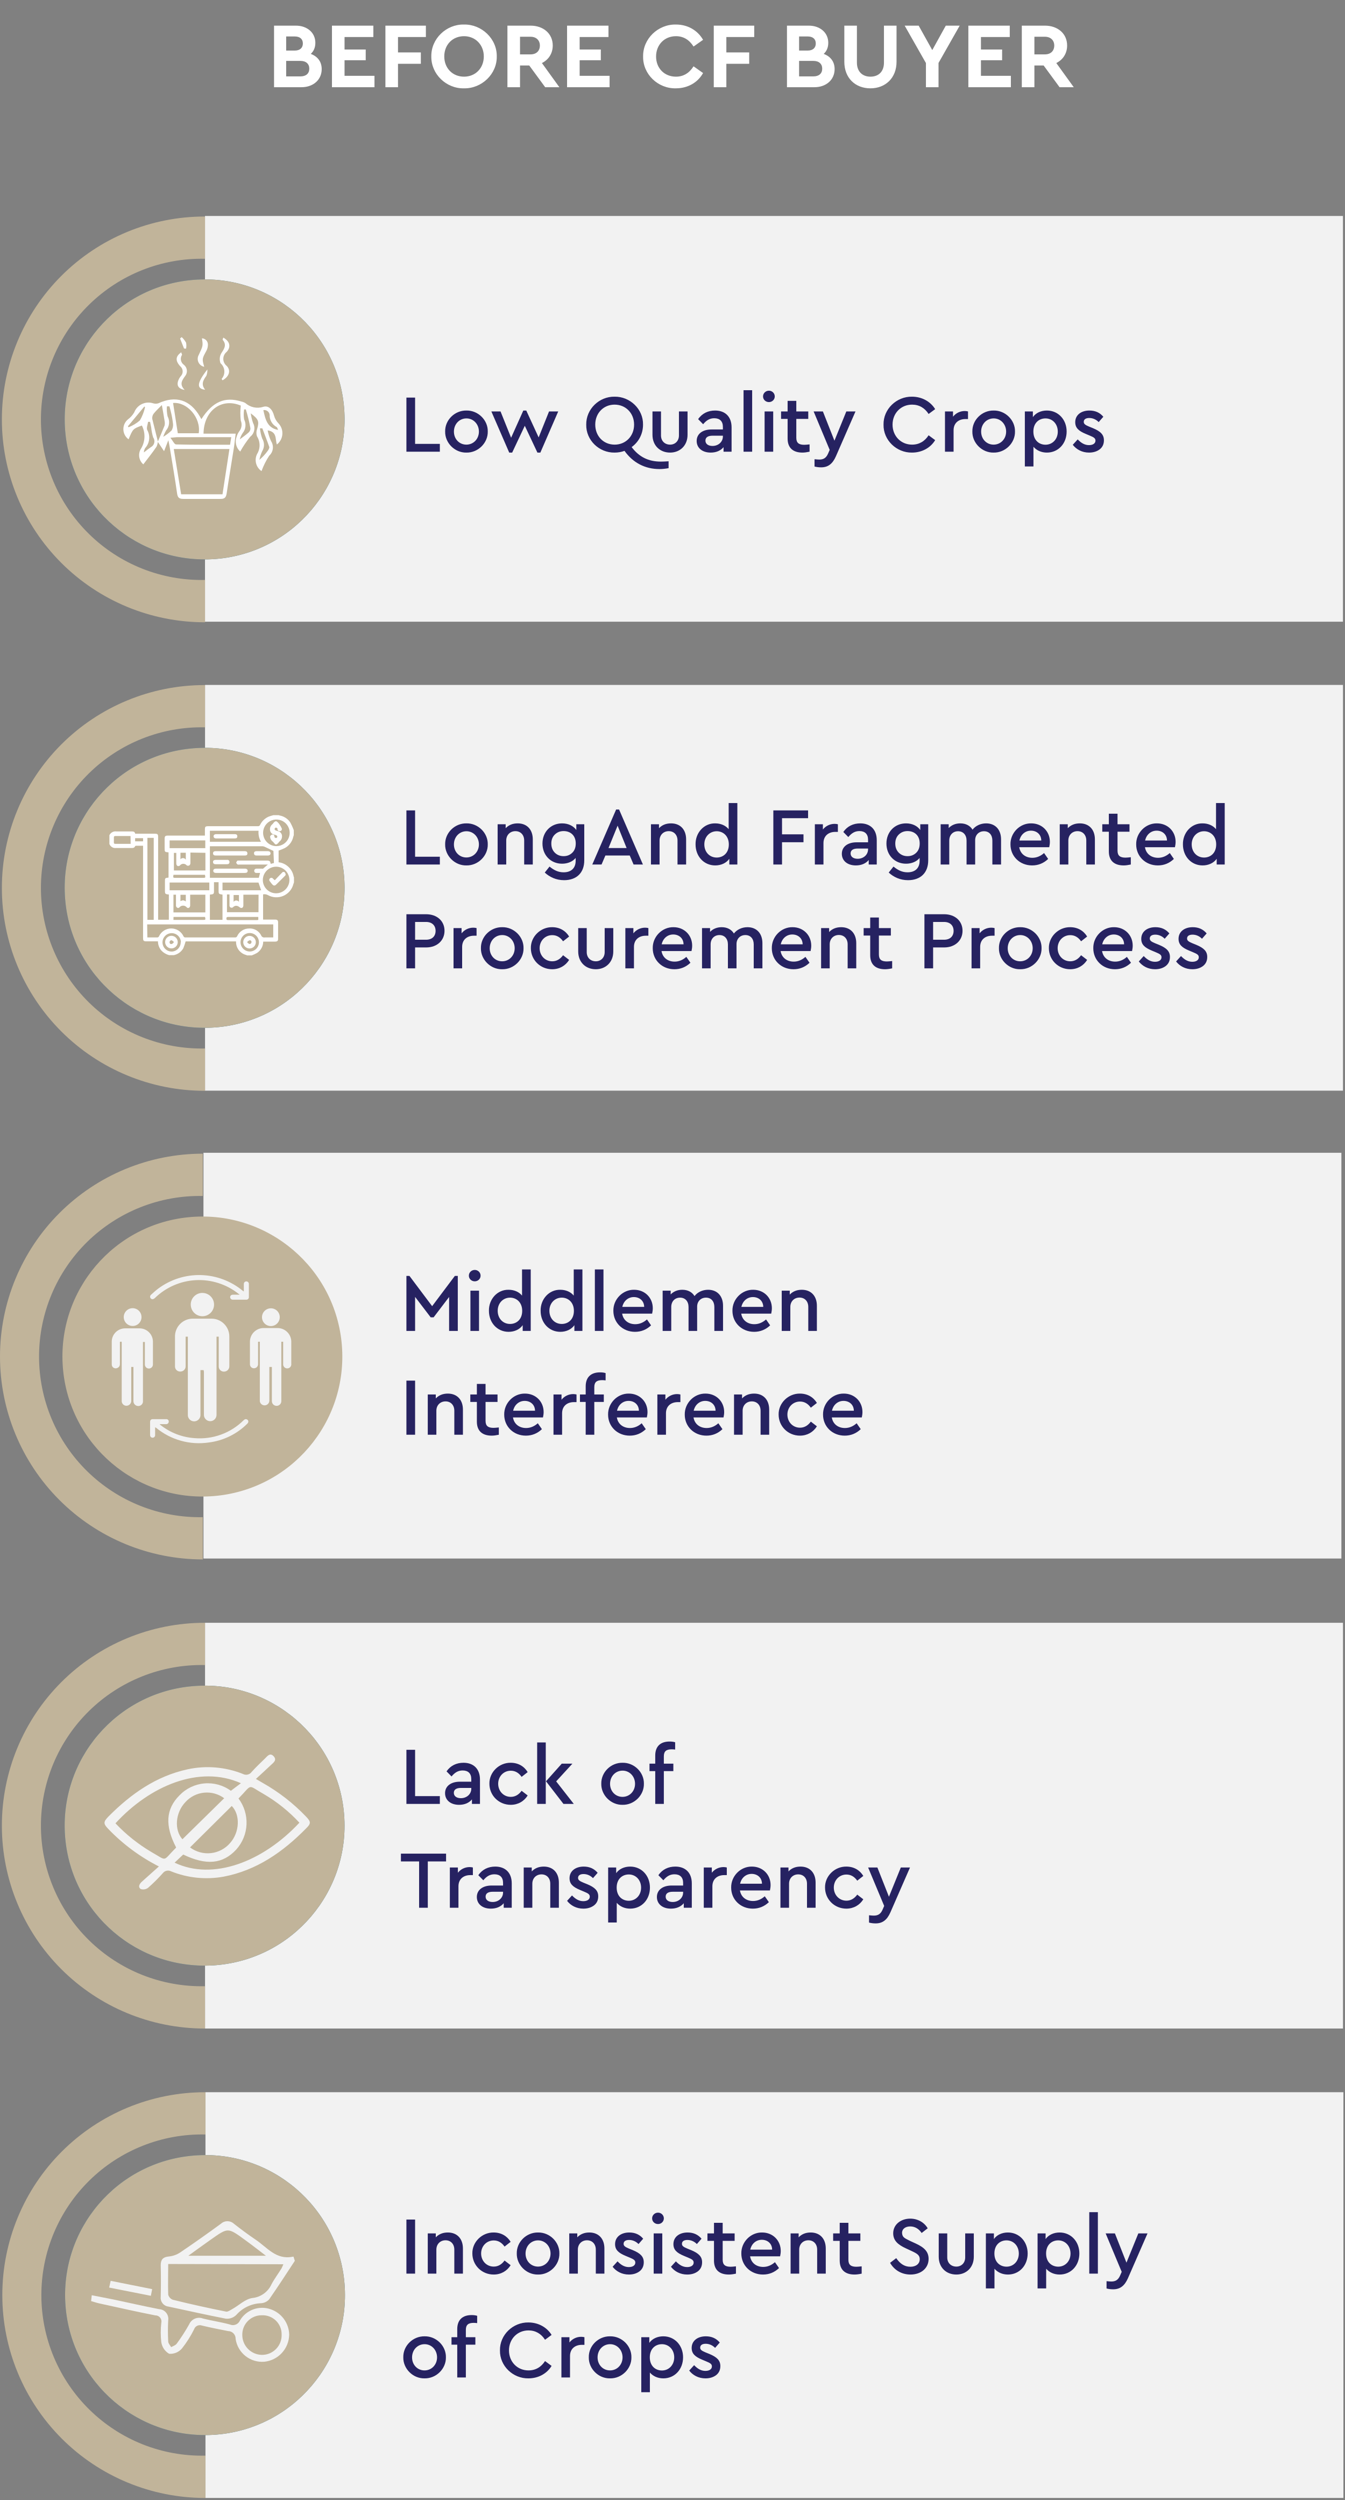 <svg width="324" height="602" viewBox="0 0 324 602" fill="none" xmlns="http://www.w3.org/2000/svg">
<rect x="0" y="0" width="324" height="602" fill="#808080" stroke="none"/>
<path d="M77.494 16.642C77.494 19.203 75.472 21 72.62 21H66.016V6.175H71.272C74.012 6.175 75.966 7.883 75.966 10.308C75.966 11.386 75.607 12.285 74.866 12.981C76.506 13.588 77.494 14.846 77.494 16.642ZM71.025 8.781H68.936V12.173H71.025C72.26 12.173 72.957 11.521 72.957 10.466C72.957 9.41 72.26 8.781 71.025 8.781ZM74.507 16.53C74.507 15.385 73.72 14.666 72.395 14.666H68.936V18.395H72.395C73.72 18.395 74.507 17.698 74.507 16.53ZM79.967 21V6.175H89.94V8.916H82.999V11.926H88.098V14.509H82.999V18.26H90.209V21H79.967ZM92.843 21V6.175H102.591V8.916H95.875V12.622H101.378V15.362H95.875V21H92.843ZM103.9 13.588C103.832 9.343 107.494 5.816 111.761 5.906C116.029 5.816 119.735 9.343 119.668 13.588C119.735 17.833 116.029 21.359 111.761 21.27C107.494 21.359 103.832 17.833 103.9 13.588ZM116.545 13.588C116.545 10.78 114.501 8.714 111.784 8.714C109.043 8.714 107.022 10.735 107.022 13.588C107.022 16.44 109.043 18.462 111.784 18.462C114.501 18.462 116.545 16.44 116.545 13.588ZM134.746 21H131.332L127.491 15.767H125.268V21H122.235V6.175H127.806C130.905 6.175 133.152 8.107 133.152 10.96C133.152 12.847 132.163 14.374 130.546 15.182L134.746 21ZM125.268 8.848V13.094H127.806C129.221 13.094 130.052 12.24 130.052 10.96C130.052 9.702 129.176 8.848 127.806 8.848H125.268ZM136.603 21V6.175H146.576V8.916H139.635V11.926H144.734V14.509H139.635V18.26H146.845V21H136.603ZM154.92 13.588C154.853 9.343 158.514 5.816 162.827 5.906C165.634 5.906 168.038 7.276 169.363 9.59L167.072 11.207C166.016 9.545 164.601 8.714 162.827 8.714C160.064 8.714 158.043 10.78 158.043 13.61C158.043 16.44 160.064 18.462 162.827 18.462C164.601 18.462 166.016 17.631 167.072 15.969L169.363 17.586C168.083 19.899 165.657 21.27 162.804 21.27C158.469 21.359 154.831 17.833 154.92 13.588ZM171.94 21V6.175H181.688V8.916H174.972V12.622H180.475V15.362H174.972V21H171.94ZM201.053 16.642C201.053 19.203 199.032 21 196.179 21H189.576V6.175H194.832C197.572 6.175 199.526 7.883 199.526 10.308C199.526 11.386 199.167 12.285 198.425 12.981C200.065 13.588 201.053 14.846 201.053 16.642ZM194.585 8.781H192.496V12.173H194.585C195.82 12.173 196.516 11.521 196.516 10.466C196.516 9.41 195.82 8.781 194.585 8.781ZM198.066 16.53C198.066 15.385 197.28 14.666 195.955 14.666H192.496V18.395H195.955C197.28 18.395 198.066 17.698 198.066 16.53ZM203.391 14.868V6.175H206.424V15.093C206.424 17.249 207.771 18.462 209.681 18.462C211.635 18.462 212.938 17.249 212.938 15.093V6.175H215.97V14.868C215.97 18.799 213.275 21.27 209.681 21.27C206.042 21.27 203.391 18.799 203.391 14.868ZM231.181 6.175L226.082 15.16V21H223.05V15.182L217.928 6.175H221.298L224.577 12.06L227.834 6.175H231.181ZM233.27 21V6.175H243.243V8.916H236.302V11.926H241.401V14.509H236.302V18.26H243.512V21H233.27ZM258.657 21H255.243L251.402 15.767H249.178V21H246.146V6.175H251.716C254.816 6.175 257.062 8.107 257.062 10.96C257.062 12.847 256.074 14.374 254.457 15.182L258.657 21ZM249.178 8.848V13.094H251.716C253.131 13.094 253.962 12.24 253.962 10.96C253.962 9.702 253.086 8.848 251.716 8.848H249.178Z" fill="white"/>
<g clip-path="url(#clip0_1468_78421)">
<path d="M49.012 277.582L49.012 375.283H323.132V277.582H49.012Z" fill="#F2F2F2"/>
<path d="M109.568 307.236H110.279V320.482H108.186V312.309L104.456 317.205H103.745L99.994 312.29V320.482H97.902V307.236H98.632L104.1 314.52L109.568 307.236ZM113.321 320.482V310.789H115.393V320.482H113.321ZM112.946 307.177C112.946 306.407 113.577 305.795 114.367 305.795C115.137 305.795 115.769 306.407 115.769 307.177C115.769 307.947 115.137 308.539 114.367 308.539C113.577 308.539 112.946 307.947 112.946 307.177ZM125.754 305.677H127.847V320.482H125.912V319.1C125.201 320.107 123.958 320.699 122.517 320.699C119.792 320.699 117.779 318.508 117.779 315.646C117.72 312.823 119.832 310.513 122.517 310.572C123.859 310.572 125.024 311.085 125.754 311.974V305.677ZM125.793 315.646C125.793 313.553 124.372 312.467 122.872 312.467C121.214 312.467 119.891 313.77 119.891 315.626C119.891 317.481 121.154 318.804 122.872 318.804C124.392 318.804 125.793 317.758 125.793 315.646ZM138.208 305.677H140.3V320.482H138.365V319.1C137.655 320.107 136.411 320.699 134.97 320.699C132.246 320.699 130.232 318.508 130.232 315.646C130.173 312.823 132.285 310.513 134.97 310.572C136.312 310.572 137.477 311.085 138.208 311.974V305.677ZM138.247 315.646C138.247 313.553 136.826 312.467 135.325 312.467C133.667 312.467 132.345 313.77 132.345 315.626C132.345 317.481 133.608 318.804 135.325 318.804C136.845 318.804 138.247 317.758 138.247 315.646ZM143.298 320.482V305.677H145.371V320.482H143.298ZM157.093 316.317H149.868C150.125 317.896 151.368 318.863 153.027 318.863C154.033 318.863 154.981 318.488 155.85 317.718L156.837 319.14C155.731 320.186 154.448 320.699 152.967 320.699C150.006 320.699 147.756 318.508 147.756 315.646C147.697 312.862 150.026 310.513 152.77 310.572C155.336 310.572 157.251 312.487 157.251 315.014C157.251 315.428 157.192 315.863 157.093 316.317ZM149.908 314.698H155.178C155.159 313.217 154.053 312.329 152.691 312.329C151.329 312.329 150.223 313.257 149.908 314.698ZM174.175 314.422V320.482H172.082V314.718C172.082 313.356 171.313 312.467 170.069 312.467C168.806 312.467 167.937 313.375 167.937 314.619V320.482H165.864V314.718C165.864 313.375 165.075 312.467 163.831 312.467C162.567 312.467 161.699 313.375 161.699 314.718V320.482H159.626V310.789H161.561V311.697C162.252 310.987 163.199 310.572 164.364 310.572C165.706 310.572 166.733 311.145 167.305 312.092C168.016 311.164 169.22 310.572 170.582 310.572C172.813 310.572 174.175 312.112 174.175 314.422ZM185.779 316.317H178.554C178.81 317.896 180.054 318.863 181.712 318.863C182.719 318.863 183.666 318.488 184.535 317.718L185.522 319.14C184.417 320.186 183.133 320.699 181.653 320.699C178.692 320.699 176.441 318.508 176.441 315.646C176.382 312.862 178.712 310.513 181.455 310.572C184.022 310.572 185.937 312.487 185.937 315.014C185.937 315.428 185.877 315.863 185.779 316.317ZM178.593 314.698H183.864C183.844 313.217 182.739 312.329 181.377 312.329C180.014 312.329 178.909 313.257 178.593 314.698ZM196.78 314.422V320.482H194.708V314.698C194.708 313.356 193.859 312.448 192.595 312.448C191.312 312.448 190.384 313.375 190.384 314.698V320.482H188.312V310.789H190.246V311.737C190.977 310.967 191.944 310.572 193.148 310.572C195.418 310.572 196.78 312.112 196.78 314.422ZM97.902 345.482V332.453H99.994V345.482H97.902ZM111.514 339.422V345.482H109.442V339.698C109.442 338.356 108.593 337.448 107.329 337.448C106.046 337.448 105.118 338.375 105.118 339.698V345.482H103.046V335.789H104.98V336.737C105.711 335.967 106.678 335.572 107.882 335.572C110.152 335.572 111.514 337.112 111.514 339.422ZM120.165 343.725V345.482C119.513 345.62 118.941 345.699 118.447 345.699C116.216 345.699 114.874 344.594 114.874 342.323V337.586H113.295V335.789H114.874V333.243H116.967V335.789H119.849V337.586H116.967V342.146C116.967 343.389 117.618 343.824 118.881 343.824C119.177 343.824 119.592 343.784 120.165 343.725ZM130.798 341.317H123.573C123.83 342.896 125.073 343.863 126.732 343.863C127.738 343.863 128.686 343.488 129.555 342.718L130.542 344.14C129.436 345.186 128.153 345.699 126.672 345.699C123.711 345.699 121.461 343.508 121.461 340.646C121.402 337.862 123.731 335.513 126.475 335.572C129.041 335.572 130.956 337.487 130.956 340.014C130.956 340.428 130.897 340.863 130.798 341.317ZM123.613 339.698H128.883C128.864 338.217 127.758 337.329 126.396 337.329C125.034 337.329 123.928 338.257 123.613 339.698ZM138.878 335.789V337.625H138.247C136.608 337.625 135.404 338.592 135.404 340.31V345.482H133.331V335.789H135.266V337.053C135.957 336.184 136.983 335.691 138.089 335.691C138.385 335.691 138.641 335.73 138.878 335.789ZM143.162 334.013V335.789H145.452V337.586H143.162V345.482H141.089V337.586H139.707V335.789H141.089V333.835C141.089 331.565 142.412 330.459 144.544 330.459C145.077 330.459 145.511 330.519 145.886 330.637V332.394C145.57 332.354 145.294 332.335 145.057 332.335C143.794 332.335 143.162 332.769 143.162 334.013ZM155.821 341.317H148.596C148.852 342.896 150.096 343.863 151.754 343.863C152.761 343.863 153.709 343.488 154.577 342.718L155.564 344.14C154.459 345.186 153.176 345.699 151.695 345.699C148.734 345.699 146.484 343.508 146.484 340.646C146.424 337.862 148.754 335.513 151.498 335.572C154.064 335.572 155.979 337.487 155.979 340.014C155.979 340.428 155.92 340.863 155.821 341.317ZM148.635 339.698H153.906C153.886 338.217 152.781 337.329 151.419 337.329C150.057 337.329 148.951 338.257 148.635 339.698ZM163.901 335.789V337.625H163.269C161.631 337.625 160.427 338.592 160.427 340.31V345.482H158.354V335.789H160.288V337.053C160.979 336.184 162.006 335.691 163.111 335.691C163.407 335.691 163.664 335.73 163.901 335.789ZM174.289 341.317H167.064C167.321 342.896 168.564 343.863 170.223 343.863C171.229 343.863 172.177 343.488 173.045 342.718L174.032 344.14C172.927 345.186 171.644 345.699 170.163 345.699C167.202 345.699 164.952 343.508 164.952 340.646C164.893 337.862 167.222 335.513 169.966 335.572C172.532 335.572 174.447 337.487 174.447 340.014C174.447 340.428 174.388 340.863 174.289 341.317ZM167.103 339.698H172.374C172.354 338.217 171.249 337.329 169.887 337.329C168.525 337.329 167.419 338.257 167.103 339.698ZM185.291 339.422V345.482H183.218V339.698C183.218 338.356 182.369 337.448 181.106 337.448C179.823 337.448 178.895 338.375 178.895 339.698V345.482H176.822V335.789H178.757V336.737C179.487 335.967 180.454 335.572 181.658 335.572C183.929 335.572 185.291 337.112 185.291 339.422ZM187.565 340.626C187.505 337.842 189.914 335.533 192.697 335.572C194.494 335.572 195.935 336.421 196.784 337.823L195.323 338.968C194.632 337.981 193.763 337.487 192.717 337.487C190.98 337.487 189.677 338.869 189.677 340.626C189.677 342.402 190.98 343.784 192.717 343.784C193.744 343.784 194.612 343.291 195.323 342.323L196.784 343.449C195.915 344.85 194.454 345.699 192.697 345.699C189.835 345.699 187.565 343.449 187.565 340.626ZM207.601 341.317H200.376C200.633 342.896 201.876 343.863 203.535 343.863C204.541 343.863 205.489 343.488 206.358 342.718L207.345 344.14C206.239 345.186 204.956 345.699 203.475 345.699C200.514 345.699 198.264 343.508 198.264 340.646C198.205 337.862 200.534 335.513 203.278 335.572C205.844 335.572 207.759 337.487 207.759 340.014C207.759 340.428 207.7 340.863 207.601 341.317ZM200.416 339.698H205.686C205.667 338.217 204.561 337.329 203.199 337.329C201.837 337.329 200.732 338.257 200.416 339.698Z" fill="#262261"/>
</g>
<g clip-path="url(#clip1_1468_78421)">
<path d="M49.392 390.763L49.392 488.463H323.512V390.763H49.392Z" fill="#F2F2F2"/>
<path d="M97.902 434.377V421.349H99.994V432.502H105.956V434.377H97.902ZM115.622 428.515V434.377H113.687V433.292C112.976 434.141 111.91 434.595 110.588 434.595C108.555 434.595 107.212 433.469 107.212 431.791C107.212 430.113 108.594 429.028 110.785 429.028H113.529V428.396C113.529 427.054 112.779 426.323 111.456 426.323C110.371 426.323 109.581 426.797 108.772 427.764L107.568 426.54C108.535 425.139 109.976 424.468 111.654 424.468C114.042 424.468 115.622 425.909 115.622 428.515ZM113.529 430.706V430.528H111.042C109.936 430.528 109.324 430.923 109.324 431.712C109.324 432.522 110.015 432.996 111.022 432.996C112.424 432.996 113.529 432.028 113.529 430.706ZM117.894 429.521C117.835 426.738 120.244 424.428 123.027 424.468C124.823 424.468 126.264 425.317 127.113 426.718L125.653 427.863C124.962 426.876 124.093 426.383 123.047 426.383C121.31 426.383 120.007 427.764 120.007 429.521C120.007 431.298 121.31 432.68 123.047 432.68C124.073 432.68 124.942 432.186 125.653 431.219L127.113 432.344C126.245 433.746 124.784 434.595 123.027 434.595C120.165 434.595 117.894 432.344 117.894 429.521ZM129.398 434.377V419.572H131.471V434.377H129.398ZM133.978 428.949L138.222 434.377H135.735L131.53 428.929L135.321 424.685H137.887L133.978 428.949ZM144.845 429.521C144.786 426.738 147.174 424.428 149.958 424.468C152.781 424.408 155.169 426.777 155.11 429.521C155.169 432.265 152.781 434.654 149.958 434.595C147.174 434.654 144.786 432.265 144.845 429.521ZM152.978 429.541C152.978 427.745 151.655 426.363 149.978 426.363C148.26 426.363 146.957 427.745 146.957 429.541C146.957 431.337 148.26 432.68 149.958 432.68C151.675 432.68 152.978 431.298 152.978 429.541ZM159.914 422.908V424.685H162.204V426.481H159.914V434.377H157.842V426.481H156.46V424.685H157.842V422.731C157.842 420.46 159.164 419.355 161.296 419.355C161.829 419.355 162.264 419.414 162.639 419.533V421.289C162.323 421.25 162.046 421.23 161.809 421.23C160.546 421.23 159.914 421.665 159.914 422.908ZM100.961 459.377V448.224H96.579V446.349H107.456V448.224H103.054V459.377H100.961ZM113.913 449.685V451.521H113.282C111.643 451.521 110.439 452.488 110.439 454.205V459.377H108.366V449.685H110.301V450.948C110.992 450.08 112.018 449.586 113.124 449.586C113.42 449.586 113.676 449.626 113.913 449.685ZM123.275 453.515V459.377H121.34V458.292C120.63 459.141 119.564 459.595 118.241 459.595C116.208 459.595 114.866 458.469 114.866 456.791C114.866 455.113 116.247 454.028 118.439 454.028H121.183V453.396C121.183 452.054 120.432 451.323 119.11 451.323C118.024 451.323 117.234 451.797 116.425 452.764L115.221 451.54C116.188 450.139 117.629 449.468 119.307 449.468C121.696 449.468 123.275 450.909 123.275 453.515ZM121.183 455.706V455.528H118.695C117.59 455.528 116.978 455.923 116.978 456.712C116.978 457.522 117.669 457.996 118.675 457.996C120.077 457.996 121.183 457.028 121.183 455.706ZM134.628 453.317V459.377H132.556V453.593C132.556 452.251 131.707 451.343 130.443 451.343C129.16 451.343 128.233 452.271 128.233 453.593V459.377H126.16V449.685H128.094V450.632C128.825 449.863 129.792 449.468 130.996 449.468C133.266 449.468 134.628 451.007 134.628 453.317ZM136.606 457.719L137.791 456.416C138.64 457.305 139.488 457.798 140.515 457.798C141.403 457.798 142.074 457.423 142.074 456.712C142.074 456.14 141.66 455.903 140.712 455.508L139.725 455.094C138.008 454.383 137.199 453.633 137.199 452.271C137.199 450.534 138.64 449.468 140.614 449.468C142.015 449.468 143.121 449.961 143.97 450.968L142.844 452.251C142.232 451.619 141.423 451.264 140.574 451.264C139.765 451.264 139.252 451.58 139.252 452.192C139.252 452.685 139.587 452.942 140.535 453.337L141.463 453.712C143.298 454.482 144.108 455.271 144.108 456.634C144.108 457.561 143.772 458.292 143.081 458.825C142.39 459.338 141.542 459.595 140.515 459.595C138.857 459.595 137.475 458.844 136.606 457.719ZM156.566 454.521C156.566 457.423 154.552 459.595 151.808 459.595C150.486 459.595 149.341 459.081 148.571 458.193V462.931H146.498V449.685H148.432V451.047C149.143 450.04 150.387 449.468 151.808 449.468C154.552 449.468 156.566 451.659 156.566 454.521ZM154.434 454.541C154.434 452.685 153.15 451.363 151.473 451.363C149.953 451.363 148.551 452.409 148.551 454.521C148.551 456.653 149.953 457.699 151.473 457.699C153.131 457.699 154.434 456.397 154.434 454.541ZM166.65 453.515V459.377H164.716V458.292C164.005 459.141 162.939 459.595 161.616 459.595C159.583 459.595 158.241 458.469 158.241 456.791C158.241 455.113 159.623 454.028 161.814 454.028H164.558V453.396C164.558 452.054 163.808 451.323 162.485 451.323C161.399 451.323 160.61 451.797 159.8 452.764L158.596 451.54C159.563 450.139 161.004 449.468 162.682 449.468C165.071 449.468 166.65 450.909 166.65 453.515ZM164.558 455.706V455.528H162.07C160.965 455.528 160.353 455.923 160.353 456.712C160.353 457.522 161.044 457.996 162.051 457.996C163.452 457.996 164.558 457.028 164.558 455.706ZM175.082 449.685V451.521H174.45C172.812 451.521 171.608 452.488 171.608 454.205V459.377H169.535V449.685H171.47V450.948C172.16 450.08 173.187 449.586 174.292 449.586C174.589 449.586 174.845 449.626 175.082 449.685ZM185.47 455.212H178.245C178.502 456.791 179.745 457.759 181.404 457.759C182.41 457.759 183.358 457.384 184.227 456.614L185.214 458.035C184.108 459.081 182.825 459.595 181.344 459.595C178.383 459.595 176.133 457.403 176.133 454.541C176.074 451.758 178.403 449.408 181.147 449.468C183.713 449.468 185.628 451.383 185.628 453.909C185.628 454.324 185.569 454.758 185.47 455.212ZM178.285 453.593H183.555C183.536 452.113 182.43 451.225 181.068 451.225C179.706 451.225 178.601 452.152 178.285 453.593ZM196.472 453.317V459.377H194.399V453.593C194.399 452.251 193.55 451.343 192.287 451.343C191.004 451.343 190.076 452.271 190.076 453.593V459.377H188.003V449.685H189.938V450.632C190.668 449.863 191.635 449.468 192.84 449.468C195.11 449.468 196.472 451.007 196.472 453.317ZM198.746 454.521C198.687 451.738 201.095 449.428 203.878 449.468C205.675 449.468 207.116 450.317 207.965 451.718L206.504 452.863C205.813 451.876 204.944 451.383 203.898 451.383C202.161 451.383 200.858 452.764 200.858 454.521C200.858 456.298 202.161 457.68 203.898 457.68C204.925 457.68 205.793 457.186 206.504 456.219L207.965 457.344C207.096 458.746 205.635 459.595 203.878 459.595C201.016 459.595 198.746 457.344 198.746 454.521ZM217.001 449.685H219.212L214.494 460.483C213.685 462.319 212.599 463.148 210.941 463.148C210.408 463.148 209.875 463.089 209.342 462.95V461.194C209.954 461.253 210.329 461.273 210.487 461.273C211.454 461.273 212.125 460.937 212.599 459.851L212.994 458.943L209.125 449.685H211.355L214.139 456.732L217.001 449.685Z" fill="#262261"/>
</g>
<g clip-path="url(#clip2_1468_78421)">
<path d="M49.498 503.801L49.498 601.501H323.618V503.801H49.498Z" fill="#F2F2F2"/>
<path d="M97.901 547.486V534.458H99.994V547.486H97.901ZM111.514 541.426V547.486H109.441V541.702C109.441 540.36 108.592 539.452 107.329 539.452C106.046 539.452 105.118 540.38 105.118 541.702V547.486H103.045V537.794H104.98V538.741C105.71 537.971 106.678 537.577 107.882 537.577C110.152 537.577 111.514 539.116 111.514 541.426ZM113.788 542.63C113.729 539.847 116.137 537.537 118.921 537.577C120.717 537.577 122.158 538.425 123.007 539.827L121.546 540.972C120.855 539.985 119.987 539.491 118.94 539.491C117.203 539.491 115.9 540.873 115.9 542.63C115.9 544.407 117.203 545.789 118.94 545.789C119.967 545.789 120.835 545.295 121.546 544.328L123.007 545.453C122.138 546.855 120.678 547.703 118.921 547.703C116.058 547.703 113.788 545.453 113.788 542.63ZM124.487 542.63C124.428 539.847 126.817 537.537 129.6 537.577C132.423 537.517 134.812 539.886 134.752 542.63C134.812 545.374 132.423 547.763 129.6 547.703C126.817 547.763 124.428 545.374 124.487 542.63ZM132.62 542.65C132.62 540.854 131.298 539.472 129.62 539.472C127.902 539.472 126.6 540.854 126.6 542.65C126.6 544.446 127.902 545.789 129.6 545.789C131.318 545.789 132.62 544.407 132.62 542.65ZM145.597 541.426V547.486H143.525V541.702C143.525 540.36 142.676 539.452 141.412 539.452C140.129 539.452 139.201 540.38 139.201 541.702V547.486H137.129V537.794H139.063V538.741C139.794 537.971 140.761 537.577 141.965 537.577C144.235 537.577 145.597 539.116 145.597 541.426ZM147.575 545.828L148.76 544.525C149.609 545.414 150.457 545.907 151.484 545.907C152.372 545.907 153.043 545.532 153.043 544.821C153.043 544.249 152.629 544.012 151.681 543.617L150.694 543.203C148.977 542.492 148.167 541.742 148.167 540.38C148.167 538.643 149.609 537.577 151.583 537.577C152.984 537.577 154.09 538.07 154.938 539.077L153.813 540.36C153.201 539.728 152.392 539.373 151.543 539.373C150.734 539.373 150.22 539.689 150.22 540.301C150.22 540.794 150.556 541.051 151.504 541.446L152.431 541.821C154.267 542.591 155.077 543.38 155.077 544.742C155.077 545.67 154.741 546.401 154.05 546.934C153.359 547.447 152.51 547.703 151.484 547.703C149.826 547.703 148.444 546.953 147.575 545.828ZM157.467 547.486V537.794H159.54V547.486H157.467ZM157.092 534.181C157.092 533.411 157.723 532.799 158.513 532.799C159.283 532.799 159.915 533.411 159.915 534.181C159.915 534.951 159.283 535.543 158.513 535.543C157.723 535.543 157.092 534.951 157.092 534.181ZM161.629 545.828L162.813 544.525C163.662 545.414 164.511 545.907 165.537 545.907C166.426 545.907 167.097 545.532 167.097 544.821C167.097 544.249 166.682 544.012 165.735 543.617L164.748 543.203C163.03 542.492 162.221 541.742 162.221 540.38C162.221 538.643 163.662 537.577 165.636 537.577C167.038 537.577 168.143 538.07 168.992 539.077L167.867 540.36C167.255 539.728 166.445 539.373 165.597 539.373C164.787 539.373 164.274 539.689 164.274 540.301C164.274 540.794 164.61 541.051 165.557 541.446L166.485 541.821C168.321 542.591 169.13 543.38 169.13 544.742C169.13 545.67 168.795 546.401 168.104 546.934C167.413 547.447 166.564 547.703 165.537 547.703C163.879 547.703 162.497 546.953 161.629 545.828ZM177.285 545.729V547.486C176.633 547.625 176.061 547.703 175.567 547.703C173.336 547.703 171.994 546.598 171.994 544.328V539.59H170.415V537.794H171.994V535.247H174.087V537.794H176.969V539.59H174.087V544.15C174.087 545.394 174.738 545.828 176.001 545.828C176.298 545.828 176.712 545.789 177.285 545.729ZM187.918 543.321H180.693C180.95 544.9 182.194 545.868 183.852 545.868C184.858 545.868 185.806 545.493 186.675 544.723L187.662 546.144C186.556 547.19 185.273 547.703 183.792 547.703C180.831 547.703 178.581 545.512 178.581 542.65C178.522 539.866 180.851 537.517 183.595 537.577C186.161 537.577 188.076 539.491 188.076 542.018C188.076 542.433 188.017 542.867 187.918 543.321ZM180.733 541.702H186.003C185.984 540.222 184.878 539.333 183.516 539.333C182.154 539.333 181.049 540.261 180.733 541.702ZM198.92 541.426V547.486H196.847V541.702C196.847 540.36 195.998 539.452 194.735 539.452C193.452 539.452 192.524 540.38 192.524 541.702V547.486H190.451V537.794H192.386V538.741C193.116 537.971 194.083 537.577 195.288 537.577C197.558 537.577 198.92 539.116 198.92 541.426ZM207.57 545.729V547.486C206.919 547.625 206.346 547.703 205.853 547.703C203.622 547.703 202.28 546.598 202.28 544.328V539.59H200.7V537.794H202.28V535.247H204.372V537.794H207.254V539.59H204.372V544.15C204.372 545.394 205.024 545.828 206.287 545.828C206.583 545.828 206.998 545.789 207.57 545.729ZM214.414 544.881L215.895 543.755C216.764 545.019 217.81 545.828 219.31 545.828C220.652 545.828 221.56 545.117 221.56 544.012C221.56 543.084 221.008 542.689 219.646 542.058L218.205 541.387C216.309 540.518 215.165 539.511 215.165 537.774C215.165 535.642 217.02 534.24 219.271 534.24C221.106 534.24 222.666 535.168 223.475 536.57L222.014 537.695C221.324 536.669 220.376 536.116 219.271 536.116C218.165 536.116 217.297 536.669 217.297 537.695C217.375 538.722 217.83 538.899 219.113 539.551L220.573 540.222C222.686 541.189 223.692 542.216 223.692 543.933C223.692 546.203 221.837 547.703 219.33 547.703C217.198 547.703 215.421 546.637 214.414 544.881ZM226.132 543.42V537.794H228.185V543.578C228.185 544.92 229.113 545.789 230.376 545.789C231.581 545.789 232.508 544.92 232.508 543.578V537.794H234.581V543.42C234.581 546.026 232.745 547.703 230.376 547.703C227.948 547.703 226.132 546.026 226.132 543.42ZM247.557 542.63C247.557 545.532 245.543 547.703 242.799 547.703C241.477 547.703 240.332 547.19 239.562 546.302V551.04H237.489V537.794H239.424V539.156C240.134 538.149 241.378 537.577 242.799 537.577C245.543 537.577 247.557 539.768 247.557 542.63ZM245.425 542.65C245.425 540.794 244.142 539.472 242.464 539.472C240.944 539.472 239.542 540.518 239.542 542.63C239.542 544.762 240.944 545.808 242.464 545.808C244.122 545.808 245.425 544.506 245.425 542.65ZM260.01 542.63C260.01 545.532 257.997 547.703 255.253 547.703C253.93 547.703 252.785 547.19 252.015 546.302V551.04H249.943V537.794H251.877V539.156C252.588 538.149 253.832 537.577 255.253 537.577C257.997 537.577 260.01 539.768 260.01 542.63ZM257.878 542.65C257.878 540.794 256.595 539.472 254.917 539.472C253.397 539.472 251.996 540.518 251.996 542.63C251.996 544.762 253.397 545.808 254.917 545.808C256.576 545.808 257.878 544.506 257.878 542.65ZM262.396 547.486V532.681H264.469V547.486H262.396ZM274.218 537.794H276.429L271.711 548.592C270.901 550.428 269.815 551.257 268.157 551.257C267.624 551.257 267.091 551.198 266.558 551.059V549.302C267.17 549.362 267.545 549.381 267.703 549.381C268.67 549.381 269.342 549.046 269.815 547.96L270.21 547.052L266.341 537.794H268.572L271.355 544.841L274.218 537.794ZM97.151 567.63C97.092 564.847 99.481 562.537 102.264 562.577C105.087 562.517 107.476 564.886 107.416 567.63C107.476 570.374 105.087 572.763 102.264 572.703C99.481 572.763 97.092 570.374 97.151 567.63ZM105.284 567.65C105.284 565.854 103.962 564.472 102.284 564.472C100.566 564.472 99.263 565.854 99.263 567.65C99.263 569.446 100.566 570.789 102.264 570.789C103.981 570.789 105.284 569.407 105.284 567.65ZM112.221 561.017V562.794H114.511V564.59H112.221V572.486H110.148V564.59H108.766V562.794H110.148V560.839C110.148 558.569 111.471 557.464 113.603 557.464C114.136 557.464 114.57 557.523 114.945 557.641V559.398C114.629 559.359 114.353 559.339 114.116 559.339C112.852 559.339 112.221 559.773 112.221 561.017ZM120.438 565.972C120.359 562.241 123.577 559.181 127.288 559.24C129.677 559.24 131.749 560.405 132.875 562.241L131.295 563.406C130.367 561.965 129.025 561.155 127.308 561.155C124.643 561.155 122.609 563.208 122.609 565.972C122.609 568.736 124.643 570.789 127.308 570.789C129.025 570.789 130.367 569.979 131.295 568.538L132.875 569.703C131.769 571.539 129.716 572.703 127.288 572.703C123.577 572.763 120.359 569.703 120.438 565.972ZM140.786 562.794V564.63H140.155C138.516 564.63 137.312 565.597 137.312 567.314V572.486H135.239V562.794H137.174V564.057C137.865 563.189 138.891 562.695 139.997 562.695C140.293 562.695 140.55 562.735 140.786 562.794ZM141.837 567.63C141.778 564.847 144.167 562.537 146.95 562.577C149.773 562.517 152.162 564.886 152.102 567.63C152.162 570.374 149.773 572.763 146.95 572.703C144.167 572.763 141.778 570.374 141.837 567.63ZM149.97 567.65C149.97 565.854 148.648 564.472 146.97 564.472C145.252 564.472 143.95 565.854 143.95 567.65C143.95 569.446 145.252 570.789 146.95 570.789C148.668 570.789 149.97 569.407 149.97 567.65ZM164.546 567.63C164.546 570.532 162.533 572.703 159.789 572.703C158.466 572.703 157.321 572.19 156.551 571.302V576.04H154.479V562.794H156.413V564.156C157.124 563.149 158.368 562.577 159.789 562.577C162.533 562.577 164.546 564.768 164.546 567.63ZM162.414 567.65C162.414 565.794 161.131 564.472 159.453 564.472C157.933 564.472 156.532 565.518 156.532 567.63C156.532 569.762 157.933 570.808 159.453 570.808C161.112 570.808 162.414 569.506 162.414 567.65ZM166.024 570.828L167.209 569.525C168.057 570.414 168.906 570.907 169.933 570.907C170.821 570.907 171.492 570.532 171.492 569.821C171.492 569.249 171.078 569.012 170.13 568.617L169.143 568.203C167.426 567.492 166.616 566.742 166.616 565.38C166.616 563.643 168.057 562.577 170.031 562.577C171.433 562.577 172.539 563.07 173.387 564.077L172.262 565.36C171.65 564.728 170.841 564.373 169.992 564.373C169.183 564.373 168.669 564.689 168.669 565.301C168.669 565.794 169.005 566.051 169.953 566.446L170.88 566.821C172.716 567.591 173.526 568.38 173.526 569.742C173.526 570.67 173.19 571.401 172.499 571.934C171.808 572.447 170.959 572.703 169.933 572.703C168.275 572.703 166.893 571.953 166.024 570.828Z" fill="#262261"/>
</g>
<g clip-path="url(#clip3_1468_78421)">
<path d="M49.392 164.931L49.392 262.631H323.512V164.931H49.392Z" fill="#F2F2F2"/>
<path d="M97.902 208.174V195.146H99.994V206.299H105.956V208.174H97.902ZM107.234 203.318C107.175 200.535 109.563 198.225 112.347 198.265C115.17 198.205 117.558 200.574 117.499 203.318C117.558 206.062 115.17 208.451 112.347 208.391C109.563 208.451 107.175 206.062 107.234 203.318ZM115.367 203.338C115.367 201.541 114.045 200.16 112.367 200.16C110.649 200.16 109.346 201.541 109.346 203.338C109.346 205.134 110.649 206.477 112.347 206.477C114.064 206.477 115.367 205.095 115.367 203.338ZM128.344 202.114V208.174H126.271V202.39C126.271 201.048 125.423 200.14 124.159 200.14C122.876 200.14 121.948 201.068 121.948 202.39V208.174H119.875V198.482H121.81V199.429C122.54 198.659 123.508 198.265 124.712 198.265C126.982 198.265 128.344 199.804 128.344 202.114ZM138.83 198.482H140.745V207.168C140.745 210.227 138.83 211.945 135.889 211.945C133.974 211.945 132.395 211.195 131.23 210.109L132.375 208.668C133.461 209.536 134.448 210.05 135.77 210.05C137.527 210.05 138.672 209.102 138.672 207.286V206.595C137.942 207.483 136.738 207.977 135.395 207.977C132.691 207.977 130.677 205.944 130.677 203.121C130.677 200.298 132.711 198.265 135.395 198.265C136.876 198.265 138.12 198.857 138.83 199.864V198.482ZM138.692 203.101C138.692 201.127 137.369 200.12 135.77 200.12C134.922 200.12 134.231 200.397 133.658 200.949C133.086 201.502 132.809 202.232 132.809 203.121C132.809 204.029 133.086 204.759 133.658 205.332C134.231 205.884 134.922 206.161 135.77 206.161C136.58 206.161 137.251 205.904 137.823 205.371C138.396 204.838 138.692 204.088 138.692 203.101ZM152.625 208.174L151.697 206.003H145.834L144.906 208.174H142.675L148.42 194.928H149.131L154.875 208.174H152.625ZM150.947 204.206L148.775 198.817L146.584 204.206H150.947ZM165.281 202.114V208.174H163.208V202.39C163.208 201.048 162.359 200.14 161.096 200.14C159.812 200.14 158.885 201.068 158.885 202.39V208.174H156.812V198.482H158.746V199.429C159.477 198.659 160.444 198.265 161.648 198.265C163.918 198.265 165.281 199.804 165.281 202.114ZM175.53 193.369H177.622V208.174H175.688V206.792C174.977 207.799 173.733 208.391 172.292 208.391C169.568 208.391 167.555 206.2 167.555 203.338C167.495 200.515 169.608 198.205 172.292 198.265C173.635 198.265 174.799 198.778 175.53 199.666V193.369ZM175.569 203.338C175.569 201.245 174.148 200.16 172.648 200.16C170.989 200.16 169.667 201.463 169.667 203.318C169.667 205.174 170.93 206.496 172.648 206.496C174.168 206.496 175.569 205.45 175.569 203.338ZM186.291 208.174V195.146H194.661V197.021H188.383V200.91H193.555V202.805H188.383V208.174H186.291ZM201.84 198.482V200.318H201.208C199.57 200.318 198.366 201.285 198.366 203.002V208.174H196.293V198.482H198.227V199.745C198.918 198.877 199.945 198.383 201.05 198.383C201.346 198.383 201.603 198.422 201.84 198.482ZM211.202 202.311V208.174H209.267V207.089C208.556 207.937 207.49 208.391 206.168 208.391C204.135 208.391 202.792 207.266 202.792 205.588C202.792 203.91 204.174 202.825 206.365 202.825H209.109V202.193C209.109 200.851 208.359 200.12 207.036 200.12C205.951 200.12 205.161 200.594 204.352 201.561L203.147 200.337C204.115 198.936 205.556 198.265 207.234 198.265C209.622 198.265 211.202 199.706 211.202 202.311ZM209.109 204.503V204.325H206.622C205.516 204.325 204.904 204.72 204.904 205.509C204.904 206.319 205.595 206.792 206.602 206.792C208.004 206.792 209.109 205.825 209.109 204.503ZM221.686 198.482H223.601V207.168C223.601 210.227 221.686 211.945 218.745 211.945C216.83 211.945 215.251 211.195 214.086 210.109L215.231 208.668C216.317 209.536 217.304 210.05 218.627 210.05C220.384 210.05 221.529 209.102 221.529 207.286V206.595C220.798 207.483 219.594 207.977 218.252 207.977C215.547 207.977 213.534 205.944 213.534 203.121C213.534 200.298 215.567 198.265 218.252 198.265C219.732 198.265 220.976 198.857 221.686 199.864V198.482ZM221.548 203.101C221.548 201.127 220.226 200.12 218.627 200.12C217.778 200.12 217.087 200.397 216.514 200.949C215.942 201.502 215.666 202.232 215.666 203.121C215.666 204.029 215.942 204.759 216.514 205.332C217.087 205.884 217.778 206.161 218.627 206.161C219.436 206.161 220.107 205.904 220.68 205.371C221.252 204.838 221.548 204.088 221.548 203.101ZM241.147 202.114V208.174H239.054V202.41C239.054 201.048 238.284 200.16 237.04 200.16C235.777 200.16 234.908 201.068 234.908 202.311V208.174H232.836V202.41C232.836 201.068 232.046 200.16 230.802 200.16C229.539 200.16 228.67 201.068 228.67 202.41V208.174H226.598V198.482H228.532V199.39C229.223 198.679 230.171 198.265 231.335 198.265C232.678 198.265 233.704 198.837 234.277 199.785C234.987 198.857 236.192 198.265 237.554 198.265C239.784 198.265 241.147 199.804 241.147 202.114ZM252.75 204.009H245.525C245.782 205.588 247.025 206.556 248.684 206.556C249.69 206.556 250.638 206.181 251.507 205.411L252.494 206.832C251.388 207.878 250.105 208.391 248.624 208.391C245.663 208.391 243.413 206.2 243.413 203.338C243.354 200.554 245.683 198.205 248.427 198.265C250.993 198.265 252.908 200.179 252.908 202.706C252.908 203.121 252.849 203.555 252.75 204.009ZM245.565 202.39H250.835C250.816 200.91 249.71 200.021 248.348 200.021C246.986 200.021 245.881 200.949 245.565 202.39ZM263.752 202.114V208.174H261.679V202.39C261.679 201.048 260.83 200.14 259.567 200.14C258.284 200.14 257.356 201.068 257.356 202.39V208.174H255.283V198.482H257.218V199.429C257.948 198.659 258.915 198.265 260.12 198.265C262.39 198.265 263.752 199.804 263.752 202.114ZM272.402 206.417V208.174C271.751 208.313 271.178 208.391 270.685 208.391C268.454 208.391 267.112 207.286 267.112 205.016V200.278H265.532V198.482H267.112V195.935H269.204V198.482H272.086V200.278H269.204V204.838C269.204 206.082 269.856 206.516 271.119 206.516C271.415 206.516 271.83 206.477 272.402 206.417ZM283.036 204.009H275.811C276.067 205.588 277.311 206.556 278.969 206.556C279.976 206.556 280.924 206.181 281.792 205.411L282.779 206.832C281.674 207.878 280.391 208.391 278.91 208.391C275.949 208.391 273.698 206.2 273.698 203.338C273.639 200.554 275.969 198.205 278.713 198.265C281.279 198.265 283.194 200.179 283.194 202.706C283.194 203.121 283.134 203.555 283.036 204.009ZM275.85 202.39H281.121C281.101 200.91 279.996 200.021 278.634 200.021C277.272 200.021 276.166 200.949 275.85 202.39ZM292.932 193.369H295.024V208.174H293.09V206.792C292.379 207.799 291.136 208.391 289.694 208.391C286.97 208.391 284.957 206.2 284.957 203.338C284.898 200.515 287.01 198.205 289.694 198.265C291.037 198.265 292.202 198.778 292.932 199.666V193.369ZM292.971 203.338C292.971 201.245 291.55 200.16 290.05 200.16C288.392 200.16 287.069 201.463 287.069 203.318C287.069 205.174 288.332 206.496 290.05 206.496C291.57 206.496 292.971 205.45 292.971 203.338ZM97.902 233.174V220.146H102.659C105.285 220.146 107.081 221.784 107.081 224.133C107.081 226.463 105.285 228.14 102.659 228.14H99.994V233.174H97.902ZM99.994 226.285H102.62C104.1 226.285 104.93 225.436 104.93 224.153C104.93 222.87 104.1 222.001 102.62 222.001H99.994V226.285ZM114.8 223.482V225.318H114.169C112.53 225.318 111.326 226.285 111.326 228.002V233.174H109.253V223.482H111.188V224.745C111.879 223.877 112.905 223.383 114.011 223.383C114.307 223.383 114.564 223.422 114.8 223.482ZM115.851 228.318C115.792 225.535 118.181 223.225 120.964 223.265C123.787 223.205 126.176 225.574 126.116 228.318C126.176 231.062 123.787 233.451 120.964 233.391C118.181 233.451 115.792 231.062 115.851 228.318ZM123.984 228.338C123.984 226.541 122.662 225.16 120.984 225.16C119.266 225.16 117.964 226.541 117.964 228.338C117.964 230.134 119.266 231.477 120.964 231.477C122.682 231.477 123.984 230.095 123.984 228.338ZM127.881 228.318C127.821 225.535 130.23 223.225 133.013 223.265C134.81 223.265 136.251 224.113 137.1 225.515L135.639 226.66C134.948 225.673 134.079 225.179 133.033 225.179C131.296 225.179 129.993 226.561 129.993 228.318C129.993 230.095 131.296 231.477 133.033 231.477C134.059 231.477 134.928 230.983 135.639 230.016L137.1 231.141C136.231 232.543 134.77 233.391 133.013 233.391C130.151 233.391 127.881 231.141 127.881 228.318ZM139.286 229.108V223.482H141.339V229.266C141.339 230.608 142.267 231.477 143.53 231.477C144.734 231.477 145.662 230.608 145.662 229.266V223.482H147.735V229.108C147.735 231.714 145.899 233.391 143.53 233.391C141.102 233.391 139.286 231.714 139.286 229.108ZM156.19 223.482V225.318H155.558C153.92 225.318 152.716 226.285 152.716 228.002V233.174H150.643V223.482H152.577V224.745C153.268 223.877 154.295 223.383 155.4 223.383C155.696 223.383 155.953 223.422 156.19 223.482ZM166.578 229.009H159.353C159.61 230.588 160.853 231.556 162.512 231.556C163.518 231.556 164.466 231.181 165.334 230.411L166.322 231.832C165.216 232.878 163.933 233.391 162.452 233.391C159.491 233.391 157.241 231.2 157.241 228.338C157.182 225.554 159.511 223.205 162.255 223.265C164.821 223.265 166.736 225.179 166.736 227.706C166.736 228.121 166.677 228.555 166.578 229.009ZM159.393 227.39H164.663C164.644 225.91 163.538 225.021 162.176 225.021C160.814 225.021 159.708 225.949 159.393 227.39ZM183.66 227.114V233.174H181.567V227.41C181.567 226.048 180.798 225.16 179.554 225.16C178.29 225.16 177.422 226.068 177.422 227.311V233.174H175.349V227.41C175.349 226.068 174.559 225.16 173.316 225.16C172.052 225.16 171.184 226.068 171.184 227.41V233.174H169.111V223.482H171.046V224.39C171.737 223.679 172.684 223.265 173.849 223.265C175.191 223.265 176.218 223.837 176.79 224.785C177.501 223.857 178.705 223.265 180.067 223.265C182.298 223.265 183.66 224.804 183.66 227.114ZM195.264 229.009H188.039C188.295 230.588 189.539 231.556 191.197 231.556C192.204 231.556 193.151 231.181 194.02 230.411L195.007 231.832C193.902 232.878 192.618 233.391 191.138 233.391C188.177 233.391 185.926 231.2 185.926 228.338C185.867 225.554 188.197 223.205 190.94 223.265C193.507 223.265 195.422 225.179 195.422 227.706C195.422 228.121 195.362 228.555 195.264 229.009ZM188.078 227.39H193.349C193.329 225.91 192.224 225.021 190.861 225.021C189.499 225.021 188.394 225.949 188.078 227.39ZM206.265 227.114V233.174H204.193V227.39C204.193 226.048 203.344 225.14 202.08 225.14C200.797 225.14 199.869 226.068 199.869 227.39V233.174H197.797V223.482H199.731V224.429C200.462 223.659 201.429 223.265 202.633 223.265C204.903 223.265 206.265 224.804 206.265 227.114ZM214.915 231.417V233.174C214.264 233.313 213.692 233.391 213.198 233.391C210.967 233.391 209.625 232.286 209.625 230.016V225.278H208.046V223.482H209.625V220.935H211.718V223.482H214.6V225.278H211.718V229.838C211.718 231.082 212.369 231.516 213.632 231.516C213.928 231.516 214.343 231.477 214.915 231.417ZM222.688 233.174V220.146H227.445C230.071 220.146 231.867 221.784 231.867 224.133C231.867 226.463 230.071 228.14 227.445 228.14H224.78V233.174H222.688ZM224.78 226.285H227.406C228.886 226.285 229.715 225.436 229.715 224.153C229.715 222.87 228.886 222.001 227.406 222.001H224.78V226.285ZM239.586 223.482V225.318H238.954C237.316 225.318 236.112 226.285 236.112 228.002V233.174H234.039V223.482H235.974V224.745C236.664 223.877 237.691 223.383 238.796 223.383C239.093 223.383 239.349 223.422 239.586 223.482ZM240.637 228.318C240.578 225.535 242.966 223.225 245.75 223.265C248.573 223.205 250.961 225.574 250.902 228.318C250.961 231.062 248.573 233.451 245.75 233.391C242.966 233.451 240.578 231.062 240.637 228.318ZM248.77 228.338C248.77 226.541 247.447 225.16 245.769 225.16C244.052 225.16 242.749 226.541 242.749 228.338C242.749 230.134 244.052 231.477 245.75 231.477C247.467 231.477 248.77 230.095 248.77 228.338ZM252.666 228.318C252.607 225.535 255.015 223.225 257.799 223.265C259.595 223.265 261.036 224.113 261.885 225.515L260.424 226.66C259.733 225.673 258.865 225.179 257.819 225.179C256.081 225.179 254.779 226.561 254.779 228.318C254.779 230.095 256.081 231.477 257.819 231.477C258.845 231.477 259.714 230.983 260.424 230.016L261.885 231.141C261.017 232.543 259.556 233.391 257.799 233.391C254.937 233.391 252.666 231.141 252.666 228.318ZM272.703 229.009H265.478C265.734 230.588 266.978 231.556 268.636 231.556C269.643 231.556 270.591 231.181 271.459 230.411L272.446 231.832C271.341 232.878 270.058 233.391 268.577 233.391C265.616 233.391 263.366 231.2 263.366 228.338C263.306 225.554 265.636 223.205 268.38 223.265C270.946 223.265 272.861 225.179 272.861 227.706C272.861 228.121 272.802 228.555 272.703 229.009ZM265.517 227.39H270.788C270.768 225.91 269.663 225.021 268.301 225.021C266.939 225.021 265.833 225.949 265.517 227.39ZM274.328 231.516L275.512 230.213C276.361 231.102 277.21 231.595 278.236 231.595C279.125 231.595 279.796 231.22 279.796 230.509C279.796 229.937 279.381 229.7 278.434 229.305L277.447 228.891C275.729 228.18 274.92 227.43 274.92 226.068C274.92 224.331 276.361 223.265 278.335 223.265C279.737 223.265 280.842 223.758 281.691 224.765L280.566 226.048C279.954 225.416 279.144 225.061 278.296 225.061C277.486 225.061 276.973 225.377 276.973 225.989C276.973 226.482 277.309 226.739 278.256 227.134L279.184 227.509C281.02 228.279 281.829 229.068 281.829 230.43C281.829 231.358 281.494 232.089 280.803 232.622C280.112 233.135 279.263 233.391 278.236 233.391C276.578 233.391 275.196 232.641 274.328 231.516ZM283.311 231.516L284.496 230.213C285.344 231.102 286.193 231.595 287.22 231.595C288.108 231.595 288.779 231.22 288.779 230.509C288.779 229.937 288.365 229.7 287.417 229.305L286.43 228.891C284.713 228.18 283.903 227.43 283.903 226.068C283.903 224.331 285.344 223.265 287.319 223.265C288.72 223.265 289.826 223.758 290.674 224.765L289.549 226.048C288.937 225.416 288.128 225.061 287.279 225.061C286.47 225.061 285.956 225.377 285.956 225.989C285.956 226.482 286.292 226.739 287.24 227.134L288.167 227.509C290.003 228.279 290.813 229.068 290.813 230.43C290.813 231.358 290.477 232.089 289.786 232.622C289.095 233.135 288.246 233.391 287.22 233.391C285.562 233.391 284.18 232.641 283.311 231.516Z" fill="#262261"/>
</g>
<path d="M51.949 473.214C70.509 471.743 84.362 455.506 82.892 436.946C81.421 418.386 65.184 404.533 46.624 406.003C28.064 407.473 14.211 423.711 15.681 442.271C17.151 460.831 33.389 474.684 51.949 473.214Z" fill="#3E7B97"/>
<path d="M51.949 473.214C70.509 471.743 84.362 455.506 82.892 436.946C81.421 418.386 65.184 404.533 46.624 406.003C28.064 407.473 14.211 423.711 15.681 442.271C17.151 460.831 33.389 474.684 51.949 473.214Z" fill="#C1B49A"/>
<path d="M49.407 591.312C44.264 591.414 39.153 590.489 34.372 588.592C29.592 586.694 25.238 583.862 21.565 580.261C17.892 576.66 14.974 572.363 12.982 567.621C10.99 562.879 9.964 557.787 9.964 552.643C9.964 547.5 10.99 542.408 12.982 537.666C14.974 532.924 17.892 528.626 21.565 525.026C25.238 521.425 29.592 518.593 34.372 516.695C39.153 514.798 44.264 513.873 49.407 513.975H49.498V503.801H49.407C36.451 503.801 24.026 508.947 14.864 518.109C5.703 527.27 0.557 539.695 0.557 552.651C0.557 565.607 5.703 578.032 14.864 587.193C24.026 596.355 36.451 601.501 49.407 601.501H49.498V591.312H49.407Z" fill="#C1B49A"/>
<path d="M52.054 586.254C70.614 584.784 84.467 568.546 82.997 549.986C81.526 531.427 65.289 517.573 46.729 519.044C28.169 520.514 14.316 536.752 15.786 555.311C17.256 573.871 33.494 587.725 52.054 586.254Z" fill="#3E7B97"/>
<path d="M52.054 586.254C70.614 584.784 84.467 568.546 82.997 549.986C81.526 531.427 65.289 517.573 46.729 519.044C28.169 520.514 14.316 536.752 15.786 555.311C17.256 573.871 33.494 587.725 52.054 586.254Z" fill="#C1B49A"/>
<g clip-path="url(#clip4_1468_78421)">
<path d="M49.384 52L49.384 149.701L323.504 149.701V52L49.384 52Z" fill="#F2F2F2"/>
<path d="M97.902 108.765V95.736H99.994V106.889H105.956V108.765H97.902ZM107.234 103.908C107.175 101.125 109.563 98.815 112.347 98.855C115.17 98.796 117.558 101.165 117.499 103.908C117.558 106.652 115.17 109.041 112.347 108.982C109.563 109.041 107.175 106.652 107.234 103.908ZM115.367 103.928C115.367 102.132 114.044 100.75 112.366 100.75C110.649 100.75 109.346 102.132 109.346 103.928C109.346 105.725 110.649 107.067 112.347 107.067C114.064 107.067 115.367 105.685 115.367 103.928ZM132.262 99.072H134.473L130.169 108.982H129.459L126.419 102.527L123.379 108.982H122.668L118.364 99.072H120.575L123.122 105.409L126.063 98.855H126.774L129.755 105.33L132.262 99.072ZM161.059 111.074V112.732C160.289 112.871 159.559 112.95 158.868 112.95C155.394 112.95 152.472 111.43 150.439 108.567C149.688 108.844 148.899 108.982 148.05 108.982C144.319 109.041 141.141 105.981 141.22 102.25C141.161 98.519 144.339 95.46 148.05 95.519C151.742 95.46 154.979 98.519 154.9 102.25C154.9 104.461 153.873 106.416 152.156 107.659C153.952 110.028 156.183 111.153 159.203 111.153C159.539 111.153 160.171 111.134 161.059 111.074ZM148.07 107.067C150.735 107.067 152.748 105.014 152.748 102.25C152.748 99.487 150.735 97.434 148.05 97.434C145.385 97.434 143.391 99.487 143.391 102.231C143.391 105.014 145.365 107.067 148.07 107.067ZM157.176 104.698V99.072H159.229V104.856C159.229 106.198 160.156 107.067 161.42 107.067C162.624 107.067 163.552 106.198 163.552 104.856V99.072H165.625V104.698C165.625 107.304 163.789 108.982 161.42 108.982C158.992 108.982 157.176 107.304 157.176 104.698ZM176.231 102.902V108.765H174.297V107.679C173.586 108.528 172.52 108.982 171.198 108.982C169.164 108.982 167.822 107.857 167.822 106.179C167.822 104.501 169.204 103.415 171.395 103.415H174.139V102.783C174.139 101.441 173.389 100.711 172.066 100.711C170.98 100.711 170.191 101.184 169.381 102.152L168.177 100.928C169.144 99.526 170.586 98.855 172.263 98.855C174.652 98.855 176.231 100.296 176.231 102.902ZM174.139 105.093V104.915H171.652C170.546 104.915 169.934 105.31 169.934 106.1C169.934 106.909 170.625 107.383 171.632 107.383C173.033 107.383 174.139 106.416 174.139 105.093ZM179.116 108.765V93.959H181.189V108.765H179.116ZM184.186 108.765V99.072H186.259V108.765H184.186ZM183.811 95.46C183.811 94.69 184.443 94.078 185.232 94.078C186.002 94.078 186.634 94.69 186.634 95.46C186.634 96.229 186.002 96.822 185.232 96.822C184.443 96.822 183.811 96.229 183.811 95.46ZM195.02 107.008V108.765C194.369 108.903 193.797 108.982 193.303 108.982C191.072 108.982 189.73 107.876 189.73 105.606V100.868H188.151V99.072H189.73V96.525H191.823V99.072H194.705V100.868H191.823V105.428C191.823 106.672 192.474 107.106 193.737 107.106C194.033 107.106 194.448 107.067 195.02 107.008ZM203.873 99.072H206.084L201.366 109.87C200.556 111.706 199.471 112.535 197.813 112.535C197.28 112.535 196.747 112.476 196.214 112.338V110.581C196.826 110.64 197.201 110.66 197.358 110.66C198.326 110.66 198.997 110.324 199.471 109.238L199.866 108.33L195.996 99.072H198.227L201.01 106.119L203.873 99.072ZM212.837 102.25C212.758 98.519 215.976 95.46 219.687 95.519C222.076 95.519 224.148 96.683 225.274 98.519L223.694 99.684C222.767 98.243 221.424 97.434 219.707 97.434C217.042 97.434 215.009 99.487 215.009 102.25C215.009 105.014 217.042 107.067 219.707 107.067C221.424 107.067 222.767 106.258 223.694 104.817L225.274 105.981C224.168 107.817 222.115 108.982 219.687 108.982C215.976 109.041 212.758 105.981 212.837 102.25ZM233.186 99.072V100.908H232.554C230.915 100.908 229.711 101.875 229.711 103.593V108.765H227.638V99.072H229.573V100.335C230.264 99.467 231.29 98.973 232.396 98.973C232.692 98.973 232.949 99.013 233.186 99.072ZM234.236 103.908C234.177 101.125 236.566 98.815 239.349 98.855C242.172 98.796 244.561 101.165 244.502 103.908C244.561 106.652 242.172 109.041 239.349 108.982C236.566 109.041 234.177 106.652 234.236 103.908ZM242.37 103.928C242.37 102.132 241.047 100.75 239.369 100.75C237.652 100.75 236.349 102.132 236.349 103.928C236.349 105.725 237.652 107.067 239.349 107.067C241.067 107.067 242.37 105.685 242.37 103.928ZM256.945 103.908C256.945 106.81 254.932 108.982 252.188 108.982C250.865 108.982 249.72 108.469 248.951 107.58V112.318H246.878V99.072H248.812V100.434C249.523 99.427 250.767 98.855 252.188 98.855C254.932 98.855 256.945 101.046 256.945 103.908ZM254.813 103.928C254.813 102.073 253.53 100.75 251.852 100.75C250.332 100.75 248.931 101.796 248.931 103.908C248.931 106.04 250.332 107.087 251.852 107.087C253.511 107.087 254.813 105.784 254.813 103.928ZM258.423 107.106L259.608 105.804C260.457 106.692 261.305 107.185 262.332 107.185C263.22 107.185 263.891 106.81 263.891 106.1C263.891 105.527 263.477 105.29 262.529 104.896L261.542 104.481C259.825 103.77 259.015 103.02 259.015 101.658C259.015 99.921 260.457 98.855 262.431 98.855C263.832 98.855 264.938 99.348 265.786 100.355L264.661 101.638C264.049 101.007 263.24 100.651 262.391 100.651C261.582 100.651 261.068 100.967 261.068 101.579C261.068 102.073 261.404 102.329 262.352 102.724L263.279 103.099C265.115 103.869 265.925 104.659 265.925 106.021C265.925 106.949 265.589 107.679 264.898 108.212C264.207 108.725 263.358 108.982 262.332 108.982C260.674 108.982 259.292 108.232 258.423 107.106Z" fill="#262261"/>
</g>
<path d="M49.3 139.65C44.158 139.752 39.047 138.827 34.266 136.93C29.485 135.032 25.131 132.2 21.458 128.599C17.785 124.998 14.867 120.701 12.876 115.959C10.884 111.217 9.858 106.125 9.858 100.981C9.858 95.838 10.884 90.746 12.876 86.004C14.867 81.261 17.785 76.964 21.458 73.364C25.131 69.763 29.485 66.931 34.266 65.033C39.047 63.136 44.158 62.211 49.3 62.313H49.392V52.139H49.3C36.344 52.139 23.919 57.285 14.758 66.447C5.597 75.608 0.45 88.033 0.45 100.989C0.45 113.945 5.597 126.37 14.758 135.531C23.919 144.692 36.344 149.839 49.3 149.839H49.392V139.65H49.3Z" fill="#C1B49A"/>
<path d="M51.96 134.598C70.52 133.127 84.374 116.89 82.903 98.33C81.433 79.77 65.195 65.916 46.635 67.387C28.076 68.857 14.222 85.095 15.692 103.655C17.163 122.215 33.401 136.068 51.96 134.598Z" fill="#3E7B97"/>
<path d="M51.96 134.598C70.52 133.127 84.374 116.89 82.903 98.33C81.433 79.77 65.195 65.916 46.635 67.387C28.076 68.857 14.222 85.095 15.692 103.655C17.163 122.215 33.401 136.068 51.96 134.598Z" fill="#C1B49A"/>
<path d="M38.033 106.318C37.994 106.743 37.886 107.158 37.714 107.548C36.697 109.067 35.604 110.373 34.525 111.815C34.022 111.38 33.682 110.787 33.56 110.133C33.439 109.479 33.544 108.803 33.857 108.216C34.415 107.371 34.738 106.393 34.794 105.382C34.85 104.371 34.637 103.363 34.176 102.461C32.02 103.266 32.02 103.266 30.972 105.787C30.597 105.515 30.289 105.16 30.072 104.751C29.855 104.342 29.735 103.888 29.72 103.425C29.706 102.962 29.797 102.501 29.988 102.079C30.178 101.657 30.463 101.284 30.82 100.988C31.438 100.532 31.955 99.953 32.339 99.288C32.674 98.41 33.334 97.695 34.182 97.291C35.03 96.887 36.001 96.824 36.894 97.116C37.3 97.239 37.733 97.239 38.139 97.116C42.331 95.172 45.823 96.266 48.146 100.29C48.253 100.502 48.374 100.7 48.511 100.928C51.214 96.737 54.145 95.446 58.153 96.691C58.491 96.757 58.814 96.881 59.11 97.055C59.679 97.564 60.369 97.916 61.114 98.078C61.859 98.24 62.633 98.207 63.362 97.982C64.668 97.526 65.64 98.62 66.019 100.092C66.215 100.804 66.592 101.452 67.112 101.975C67.436 102.326 67.684 102.739 67.839 103.19C67.995 103.64 68.055 104.118 68.017 104.594C67.978 105.069 67.842 105.531 67.615 105.951C67.389 106.37 67.078 106.739 66.703 107.032C66.247 105.772 66.824 103.995 64.47 103.631C64.641 104.52 64.916 105.387 65.29 106.212C65.648 106.755 65.801 107.409 65.72 108.055C65.639 108.7 65.331 109.296 64.85 109.735C64.092 110.894 63.47 112.138 62.997 113.44C62.354 113.001 61.891 112.345 61.693 111.591C61.495 110.838 61.575 110.039 61.919 109.34C62.318 108.703 62.529 107.966 62.529 107.214C62.529 106.462 62.318 105.726 61.919 105.088C61.714 104.54 61.714 103.936 61.919 103.388C62.466 101.489 62.36 101.004 60.401 99.531C60.514 100.326 60.703 101.109 60.963 101.869C61.261 102.413 61.355 103.046 61.226 103.654C61.098 104.261 60.757 104.802 60.264 105.179C59.361 106.291 58.558 107.48 57.865 108.733C57.381 108.296 57.039 107.723 56.885 107.089C56.73 106.456 56.77 105.79 56.999 105.179C57.131 104.704 57.347 104.257 57.637 103.858C57.924 103.501 58.11 103.072 58.174 102.618C58.238 102.163 58.178 101.7 58.002 101.277C57.863 100.076 57.863 98.864 58.002 97.663C53.446 95.734 49.103 98.787 49.027 104.42H56.772C56.605 105.726 56.498 106.865 56.316 107.989C55.754 111.603 55.132 115.202 54.6 118.816C54.448 119.757 54.145 120.167 53.082 120.137C50.044 120.137 47.144 120.137 44.183 120.137C43.211 120.137 42.816 119.879 42.665 118.861C42.148 115.202 41.511 111.557 40.918 107.898C40.842 107.366 40.721 106.85 40.554 105.999L39.521 108.642L38.003 106.379C38.565 105.073 39.127 103.782 39.643 102.476C39.727 102.101 39.727 101.713 39.643 101.338C39.461 100.123 39.233 98.908 38.99 97.541C38.398 98.149 37.654 98.817 37.031 99.591C36.89 99.773 36.787 99.98 36.727 100.202C36.667 100.423 36.651 100.654 36.682 100.882C37.107 102.659 37.593 104.481 38.033 106.318ZM55.268 108.125H41.86L43.636 119.028H53.598L55.268 108.125ZM47.873 104.329C48.45 100.563 45.064 96.737 41.693 97.04L42.832 104.329H47.873ZM41.04 105.407C41.632 106.136 42.012 107.017 42.407 107.017C46.734 107.123 51.047 107.093 55.42 107.093L55.709 105.271H42.589L41.04 105.407ZM63.195 103.145H62.618C62.703 103.983 62.886 104.809 63.164 105.605C63.445 106.061 63.594 106.587 63.594 107.123C63.594 107.659 63.445 108.185 63.164 108.642C62.849 109.308 62.619 110.012 62.481 110.737C63.245 110.088 63.929 109.348 64.516 108.535C64.698 108.277 64.941 107.852 64.865 107.609C64.364 106.166 63.757 104.663 63.195 103.145ZM59.201 98.589H58.806C58.676 99.384 58.676 100.194 58.806 100.988C59.074 101.512 59.183 102.103 59.121 102.688C59.059 103.273 58.828 103.827 58.457 104.284C58.145 104.749 57.909 105.262 57.758 105.802C58.336 105.362 59.14 104.8 59.869 104.162C60.015 104.036 60.131 103.879 60.21 103.704C60.288 103.528 60.328 103.337 60.325 103.145C60.051 101.581 59.672 100.062 59.201 98.528V98.589ZM39.218 105.574L39.096 105.316C39.904 104.856 40.653 104.3 41.328 103.661C41.651 103.112 41.764 102.465 41.647 101.839C41.542 100.917 41.374 100.004 41.146 99.105C41.055 98.68 40.918 98.255 40.812 97.845H40.205C40.144 98.649 40.2 99.457 40.372 100.244C40.663 100.784 40.784 101.399 40.719 102.009C40.654 102.619 40.406 103.195 40.007 103.661C39.67 104.244 39.405 104.866 39.218 105.513V105.574ZM34.662 108.945C35.102 108.596 35.71 108.11 36.348 107.67C36.551 107.563 36.729 107.414 36.869 107.233C37.009 107.051 37.109 106.842 37.161 106.618C37.212 106.395 37.216 106.163 37.17 105.938C37.124 105.713 37.03 105.501 36.894 105.316C36.657 104.539 36.5 103.741 36.424 102.932L36.15 101.581H35.664C35.588 102.234 35.239 103.023 35.467 103.539C35.852 104.223 36.013 105.01 35.925 105.789C35.838 106.569 35.508 107.301 34.981 107.882C34.791 108.184 34.681 108.529 34.662 108.885V108.945ZM30.82 102.644L30.957 102.886C31.953 102.497 32.877 101.942 33.69 101.246C34.267 100.259 34.687 99.189 34.935 98.073L34.784 97.875L30.82 102.644ZM66.991 103.524C66.87 103.281 66.809 102.902 66.611 102.811C66.1 102.528 65.676 102.112 65.384 101.606C65.092 101.1 64.944 100.524 64.956 99.941C64.944 99.759 64.894 99.582 64.809 99.422C64.724 99.261 64.606 99.12 64.462 99.008C64.319 98.897 64.153 98.816 63.977 98.773C63.8 98.729 63.617 98.724 63.438 98.756C63.908 100.836 64.303 103.038 66.991 103.524Z" fill="white"/>
<path d="M53.795 81.293C55.314 82.158 55.724 83.449 54.631 84.709C54.369 84.91 54.157 85.169 54.012 85.466C53.866 85.762 53.79 86.087 53.79 86.417C53.79 86.748 53.866 87.073 54.012 87.369C54.157 87.666 54.369 87.924 54.631 88.126C55.694 89.249 55.162 90.722 53.613 91.573C53.537 91.451 53.37 91.269 53.401 91.224C53.629 90.959 53.803 90.653 53.913 90.321C54.023 89.99 54.067 89.64 54.041 89.291C54.016 88.943 53.922 88.603 53.765 88.291C53.608 87.979 53.392 87.701 53.127 87.473C52.968 87.066 52.907 86.626 52.949 86.191C52.991 85.756 53.135 85.336 53.37 84.967C54.099 83.874 54.615 82.993 53.644 81.824C53.598 81.763 53.719 81.566 53.795 81.293Z" fill="white"/>
<path d="M44.487 93.897C43.105 93.669 42.589 92.94 42.847 91.923C42.98 91.447 43.207 91.003 43.515 90.617C43.681 90.454 43.811 90.257 43.895 90.039C43.979 89.822 44.016 89.589 44.003 89.356C43.99 89.123 43.928 88.896 43.82 88.689C43.712 88.483 43.562 88.301 43.378 88.157C42.179 86.806 42.3 85.803 43.667 84.816C43.667 85.075 43.91 85.348 43.834 85.469C43.591 85.847 43.502 86.304 43.587 86.745C43.672 87.186 43.923 87.578 44.289 87.838C44.667 88.133 44.92 88.559 44.998 89.031C45.077 89.503 44.976 89.988 44.715 90.389C43.91 91.513 43.09 92.47 44.487 93.897Z" fill="white"/>
<path d="M49.194 88.324C48.89 88.264 48.604 88.132 48.361 87.94C48.118 87.748 47.925 87.5 47.797 87.218C47.669 86.935 47.611 86.627 47.627 86.317C47.643 86.007 47.732 85.706 47.888 85.438C48.921 83.252 48.921 83.252 48.647 81.46C48.855 81.471 49.059 81.525 49.245 81.618C49.431 81.71 49.597 81.841 49.731 82C49.864 82.16 49.964 82.345 50.023 82.545C50.083 82.744 50.1 82.954 50.075 83.161C50.056 83.6 49.942 84.03 49.741 84.421C48.663 86.41 48.647 86.41 49.194 88.324Z" fill="white"/>
<path d="M49.953 88.961C49.981 89.479 49.899 89.996 49.711 90.479C48.967 91.527 48.344 92.529 49.422 93.85C47.281 93.608 47.402 92.21 49.953 88.961Z" fill="white"/>
<path d="M44.335 83.921L43.378 81.507L43.773 81.173C44.187 81.564 44.54 82.014 44.821 82.509C44.918 82.985 44.918 83.476 44.821 83.952L44.335 83.921Z" fill="white"/>
<path d="M49.3 252.473C44.158 252.575 39.047 251.65 34.266 249.753C29.485 247.855 25.131 245.023 21.458 241.422C17.785 237.822 14.867 233.524 12.876 228.782C10.884 224.04 9.858 218.948 9.858 213.805C9.858 208.661 10.884 203.569 12.876 198.827C14.867 194.085 17.785 189.788 21.458 186.187C25.131 182.586 29.485 179.754 34.266 177.856C39.047 175.959 44.158 175.034 49.3 175.136H49.392V164.962H49.3C36.344 164.962 23.919 170.109 14.758 179.27C5.597 188.431 0.45 200.856 0.45 213.812C0.45 226.768 5.597 239.193 14.758 248.354C23.919 257.516 36.344 262.662 49.3 262.662H49.392V252.473H49.3Z" fill="#C1B49A"/>
<path d="M51.955 247.389C70.515 245.919 84.368 229.681 82.898 211.121C81.427 192.561 65.19 178.708 46.63 180.178C28.07 181.649 14.216 197.887 15.687 216.446C17.157 235.006 33.395 248.86 51.955 247.389Z" fill="#3E7B97"/>
<path d="M51.955 247.389C70.515 245.919 84.368 229.681 82.898 211.121C81.427 192.561 65.19 178.708 46.63 180.178C28.07 181.649 14.216 197.887 15.687 216.446C17.157 235.006 33.395 248.86 51.955 247.389Z" fill="#C1B49A"/>
<path d="M65.867 196.289H67.128L67.356 196.365C67.865 196.454 68.352 196.643 68.787 196.922C69.223 197.201 69.598 197.564 69.891 197.99C70.237 198.608 70.531 199.253 70.772 199.918V201.103L70.635 201.543C70.508 202.103 70.264 202.629 69.919 203.087C69.573 203.545 69.134 203.925 68.631 204.2C68.139 204.44 67.631 204.648 67.113 204.823V207.647H67.249C68.118 207.781 68.922 208.184 69.549 208.8C70.175 209.416 70.593 210.213 70.742 211.079C70.758 211.148 70.783 211.215 70.818 211.277V212.461C70.765 212.59 70.72 212.722 70.681 212.856C70.526 213.488 70.226 214.075 69.806 214.572C69.387 215.068 68.858 215.462 68.261 215.72C67.664 215.979 67.016 216.096 66.366 216.063C65.716 216.03 65.083 215.847 64.516 215.528C64.168 215.34 63.764 215.28 63.377 215.361V221.435H66.308C66.794 221.435 66.991 221.618 66.991 222.104V226.067C66.991 226.553 66.794 226.72 66.308 226.735H63.407C63.402 227.283 63.26 227.821 62.995 228.301C62.73 228.781 62.35 229.187 61.889 229.484C61.486 229.7 61.07 229.893 60.644 230.061H59.52L59.338 229.969C58.651 229.801 58.038 229.414 57.591 228.866C57.144 228.318 56.889 227.639 56.863 226.932C56.868 226.852 56.868 226.77 56.863 226.689H44.715C44.562 227.252 44.374 227.805 44.153 228.345C43.912 228.769 43.582 229.136 43.187 229.422C42.791 229.707 42.338 229.905 41.86 230H40.751C40.017 229.803 39.354 229.403 38.838 228.846C38.334 228.234 38.055 227.467 38.048 226.674H35.376C34.571 226.674 34.465 226.568 34.465 225.778V203.654H32.764C32.673 203.654 32.536 203.73 32.521 203.806C32.369 204.155 32.096 204.2 31.762 204.2C30.486 204.2 29.226 204.2 27.966 204.2C27.627 204.243 27.284 204.17 26.992 203.994C26.7 203.817 26.476 203.548 26.356 203.229V201.118C26.5 200.804 26.743 200.545 27.047 200.381C27.351 200.217 27.7 200.155 28.041 200.207C29.241 200.207 30.441 200.207 31.64 200.207C32.096 200.207 32.445 200.207 32.567 200.753H37.244C37.988 200.753 38.094 200.875 38.094 201.619V221.466H40.675V215.392C39.779 215.316 39.734 215.255 39.734 214.39V212.279C39.734 211.459 39.734 211.398 40.599 211.322V205.248C39.673 205.172 39.658 205.142 39.658 204.231V202.029C39.658 201.346 39.795 201.209 40.463 201.209H49.361V199.827C49.361 199.038 49.452 198.946 50.227 198.946C54.19 198.946 58.153 198.946 62.117 198.946C62.232 198.96 62.349 198.935 62.448 198.874C62.547 198.814 62.623 198.721 62.663 198.612C63.092 197.727 63.825 197.026 64.728 196.638C65.102 196.501 65.482 196.385 65.867 196.289ZM35.497 225.733H37.821C37.928 225.745 38.037 225.72 38.128 225.662C38.219 225.604 38.288 225.517 38.322 225.414C38.587 224.861 39.002 224.395 39.521 224.068C40.039 223.742 40.64 223.568 41.252 223.568C41.865 223.568 42.466 223.742 42.984 224.068C43.503 224.395 43.918 224.861 44.183 225.414C44.22 225.518 44.292 225.606 44.385 225.664C44.479 225.722 44.59 225.746 44.7 225.733H56.635C56.742 225.743 56.849 225.717 56.94 225.659C57.031 225.601 57.099 225.515 57.136 225.414C57.39 224.863 57.797 224.397 58.308 224.071C58.82 223.745 59.415 223.573 60.021 223.577C60.611 223.542 61.198 223.68 61.711 223.974C62.223 224.268 62.639 224.705 62.906 225.232C62.968 225.404 63.089 225.549 63.247 225.641C63.406 225.732 63.592 225.765 63.772 225.733C64.319 225.733 64.88 225.733 65.427 225.733H65.822V222.59H35.452L35.497 225.733ZM65.867 204.899L63.908 203.973C63.716 203.866 63.505 203.799 63.286 203.775H50.561V211.368H62.344L62.648 210.199H61.783C61.712 210.208 61.64 210.202 61.572 210.179C61.504 210.157 61.442 210.119 61.391 210.07C61.34 210.02 61.301 209.959 61.277 209.892C61.252 209.825 61.244 209.753 61.251 209.682C61.251 209.348 61.464 209.181 61.798 209.166H63.058C63.162 209.198 63.273 209.198 63.377 209.166L64.531 208.179H57.713C57.563 208.21 57.408 208.21 57.258 208.179C57.106 208.073 56.908 207.875 56.908 207.723C56.952 207.52 57.071 207.341 57.242 207.222C57.318 207.222 57.501 207.222 57.637 207.222H64.319C64.553 207.203 64.788 207.262 64.987 207.389C65.123 207.511 65.138 207.784 65.214 208.012L65.989 207.814L65.867 204.899ZM37.031 221.496V201.756H35.513V221.496H37.031ZM66.566 215.103C67.204 215.093 67.826 214.893 68.349 214.527C68.873 214.162 69.276 213.648 69.505 213.052C69.735 212.456 69.782 211.805 69.639 211.183C69.496 210.56 69.17 209.995 68.704 209.559C68.237 209.123 67.651 208.836 67.02 208.736C66.389 208.635 65.743 208.725 65.164 208.995C64.585 209.264 64.1 209.701 63.77 210.248C63.441 210.795 63.283 211.428 63.316 212.066C63.359 212.895 63.722 213.674 64.328 214.241C64.934 214.807 65.737 215.116 66.566 215.103ZM62.284 200.04H50.561V202.697H62.861C62.402 201.891 62.201 200.964 62.284 200.04ZM62.284 215.437H58.624C58.624 216.318 58.624 217.168 58.624 218.019C58.624 218.581 58.169 218.839 57.743 218.474C57.318 218.11 56.65 217.882 56.119 218.474C56.04 218.536 55.945 218.574 55.846 218.583C55.746 218.593 55.646 218.573 55.558 218.526C55.469 218.479 55.396 218.408 55.348 218.321C55.299 218.233 55.277 218.134 55.283 218.034C55.283 217.654 55.283 217.275 55.283 216.895V215.377H54.676V219.659H62.269L62.284 215.437ZM49.468 219.704V215.437H45.808C45.808 216.318 45.808 217.184 45.808 218.034C45.808 218.535 45.352 218.824 45.018 218.52C44.91 218.381 44.772 218.269 44.614 218.192C44.456 218.114 44.283 218.074 44.107 218.074C43.931 218.074 43.758 218.114 43.6 218.192C43.442 218.269 43.304 218.381 43.196 218.52C42.892 218.808 42.452 218.52 42.391 218.125C42.391 217.958 42.391 217.791 42.391 217.624V215.437H41.784V219.704H49.468ZM45.869 205.294C45.869 206.159 45.869 207.01 45.869 207.845C45.869 207.951 45.844 208.056 45.797 208.15C45.749 208.245 45.68 208.328 45.595 208.392C45.503 208.443 45.398 208.471 45.292 208.471C45.185 208.471 45.081 208.443 44.988 208.392C44.89 208.268 44.765 208.169 44.623 208.1C44.481 208.032 44.326 207.996 44.168 207.996C44.01 207.996 43.855 208.032 43.713 208.1C43.571 208.169 43.446 208.268 43.348 208.392C42.953 208.756 42.483 208.498 42.467 207.951C42.452 207.404 42.467 206.509 42.467 205.795C42.476 205.653 42.476 205.511 42.467 205.37H41.89V209.606H49.483V205.355L45.869 205.294ZM50.561 215.422V221.496H53.598V215.422C52.656 215.27 52.656 215.27 52.656 214.299V212.431H51.548V214.617C51.548 215.21 51.411 215.346 50.849 215.377L50.561 215.422ZM66.566 203.745C67.198 203.748 67.816 203.564 68.344 203.216C68.871 202.869 69.284 202.373 69.531 201.791C69.777 201.21 69.846 200.568 69.729 199.947C69.612 199.326 69.314 198.754 68.873 198.302C68.431 197.85 67.866 197.539 67.248 197.407C66.63 197.276 65.987 197.33 65.4 197.562C64.813 197.795 64.307 198.196 63.947 198.715C63.587 199.235 63.389 199.849 63.377 200.48C63.365 201.326 63.686 202.143 64.272 202.754C64.857 203.365 65.659 203.721 66.505 203.745H66.566ZM40.858 214.374H50.424V212.507H40.858V214.374ZM40.858 202.363V204.231H49.452V202.363H40.858ZM62.269 212.522H53.598V214.374H62.906L62.269 212.522ZM43.576 226.917C43.576 226.479 43.446 226.051 43.203 225.687C42.96 225.323 42.615 225.039 42.211 224.87C41.806 224.702 41.361 224.657 40.932 224.742C40.502 224.826 40.107 225.036 39.797 225.344C39.486 225.653 39.273 226.046 39.186 226.476C39.099 226.905 39.141 227.35 39.306 227.755C39.472 228.161 39.754 228.508 40.116 228.753C40.479 228.999 40.906 229.131 41.344 229.134C41.933 229.122 42.494 228.878 42.903 228.454C43.313 228.03 43.538 227.461 43.53 226.872L43.576 226.917ZM57.941 226.917C57.945 227.21 58.006 227.5 58.122 227.769C58.238 228.039 58.406 228.282 58.616 228.487C58.826 228.691 59.075 228.852 59.347 228.961C59.619 229.069 59.91 229.123 60.203 229.119C60.786 229.107 61.341 228.866 61.747 228.448C62.153 228.031 62.379 227.47 62.375 226.887C62.375 226.299 62.141 225.735 61.725 225.319C61.31 224.903 60.746 224.67 60.158 224.67C59.57 224.67 59.006 224.903 58.59 225.319C58.174 225.735 57.941 226.299 57.941 226.887V226.917ZM31.443 201.315H31.306H27.783C27.54 201.315 27.419 201.406 27.434 201.665V202.09C27.434 203.38 27.252 203.183 28.543 203.198H31.473L31.443 201.315ZM41.784 210.654C41.678 211.383 41.678 211.383 42.346 211.383H48.86C49.498 211.383 49.528 211.383 49.377 210.654H41.784ZM41.784 221.511H48.875C49.513 221.511 49.559 221.511 49.392 220.798H41.799L41.784 221.511ZM62.223 221.511V220.798H54.949C54.63 220.798 54.539 220.889 54.539 221.208C54.539 221.527 54.706 221.557 54.965 221.557H61.859L62.223 221.511ZM44.76 207.025V205.339H43.469V206.919C43.547 206.819 43.647 206.74 43.761 206.688C43.876 206.636 44.002 206.613 44.127 206.62C44.253 206.628 44.375 206.666 44.482 206.731C44.59 206.796 44.68 206.887 44.745 206.995L44.76 207.025ZM44.76 217.077V215.468H43.469V216.986C44.122 216.728 44.122 216.728 44.745 217.047L44.76 217.077ZM56.27 217.153C56.347 217.055 56.445 216.976 56.557 216.922C56.669 216.867 56.791 216.839 56.916 216.839C57.04 216.839 57.163 216.867 57.275 216.922C57.386 216.976 57.484 217.055 57.561 217.153V215.513H56.27V217.153ZM32.551 201.832V202.591H34.465V201.832H32.551Z" fill="white"/>
<path d="M55.42 206.007H51.912C51.578 206.007 51.32 205.84 51.32 205.476C51.32 205.111 51.578 204.959 51.912 204.959H59.004C59.353 204.959 59.581 205.111 59.596 205.491C59.611 205.871 59.368 206.007 58.973 206.007H55.42Z" fill="white"/>
<path d="M55.435 210.199H52.079C51.609 210.199 51.366 210.016 51.381 209.667C51.396 209.318 51.624 209.166 52.079 209.166H58.958C59.429 209.166 59.672 209.363 59.657 209.713C59.642 210.062 59.429 210.199 58.973 210.199H55.435Z" fill="white"/>
<path d="M53.279 208.102H51.927C51.578 208.102 51.35 207.965 51.32 207.6C51.289 207.236 51.548 207.069 51.927 207.054H54.706C54.781 207.042 54.857 207.048 54.929 207.069C55.001 207.091 55.067 207.129 55.123 207.18C55.178 207.231 55.221 207.294 55.249 207.365C55.277 207.435 55.289 207.51 55.283 207.585C55.283 207.95 55.04 208.102 54.706 208.102H53.279Z" fill="white"/>
<path d="M63.134 206.007H61.782C61.433 206.007 61.205 205.855 61.19 205.491C61.175 205.126 61.403 204.959 61.798 204.959H64.531C64.926 204.959 65.169 205.172 65.169 205.491C65.169 205.81 64.91 206.007 64.516 206.007H63.134Z" fill="white"/>
<path d="M66.201 211.961C66.793 211.323 67.355 210.731 67.932 210.153C67.966 210.099 68.012 210.053 68.066 210.018C68.12 209.983 68.181 209.961 68.245 209.952C68.309 209.944 68.374 209.949 68.435 209.968C68.496 209.987 68.553 210.019 68.6 210.062C68.729 210.228 68.803 210.43 68.813 210.639C68.813 210.715 68.707 210.837 68.631 210.913C67.932 211.611 67.249 212.31 66.535 212.993C66.201 213.327 65.928 213.312 65.624 212.993C65.32 212.674 65.229 212.522 65.047 212.264C64.99 212.217 64.944 212.158 64.912 212.091C64.88 212.024 64.864 211.951 64.864 211.877C64.864 211.803 64.88 211.73 64.912 211.663C64.944 211.596 64.99 211.537 65.047 211.49C65.106 211.443 65.174 211.409 65.247 211.391C65.32 211.373 65.396 211.371 65.469 211.386C65.543 211.4 65.613 211.431 65.674 211.475C65.735 211.519 65.785 211.576 65.822 211.642L66.201 211.961Z" fill="white"/>
<path d="M54.312 201.893H52.079C51.685 201.893 51.442 201.68 51.442 201.377C51.442 201.073 51.685 200.86 52.095 200.86H56.529C56.878 200.86 57.151 200.951 57.166 201.361C57.182 201.771 56.954 201.893 56.513 201.893H54.312Z" fill="white"/>
<path d="M65.078 201.345C65.184 201.254 65.321 201.027 65.518 200.966C65.583 200.945 65.652 200.939 65.72 200.949C65.788 200.958 65.852 200.983 65.909 201.021C65.966 201.059 66.014 201.109 66.049 201.168C66.083 201.227 66.105 201.292 66.11 201.361C66.11 201.361 66.11 201.558 66.11 201.588C66.11 201.619 66.399 201.816 66.52 201.801C66.593 201.78 66.659 201.739 66.71 201.682C66.761 201.626 66.795 201.557 66.809 201.482C66.8 201.408 66.773 201.338 66.731 201.277C66.688 201.216 66.632 201.167 66.566 201.133C66.371 201.049 66.167 200.988 65.959 200.951C65.72 200.886 65.506 200.752 65.343 200.566C65.181 200.379 65.078 200.148 65.047 199.903C65.006 199.636 65.036 199.364 65.135 199.113C65.234 198.862 65.397 198.642 65.609 198.475C65.761 198.354 65.852 198.157 65.989 198.035C66.109 197.888 66.275 197.787 66.46 197.747C66.627 197.747 66.794 197.914 66.93 198.035C67.073 198.173 67.2 198.326 67.31 198.491C67.524 198.791 67.707 199.111 67.857 199.447C67.888 199.516 67.903 199.592 67.9 199.668C67.897 199.744 67.876 199.818 67.839 199.885C67.802 199.951 67.75 200.008 67.687 200.051C67.624 200.093 67.552 200.121 67.477 200.131C67.405 200.151 67.328 200.155 67.254 200.142C67.18 200.13 67.11 200.1 67.048 200.056C66.987 200.013 66.936 199.956 66.9 199.89C66.864 199.824 66.843 199.75 66.839 199.675C66.839 199.675 66.839 199.508 66.839 199.478C66.839 199.447 66.551 199.25 66.429 199.28C66.356 199.311 66.292 199.358 66.242 199.419C66.192 199.48 66.157 199.552 66.141 199.63C66.141 199.721 66.262 199.903 66.368 199.948C66.591 200.035 66.819 200.106 67.052 200.161C67.3 200.234 67.518 200.384 67.676 200.588C67.834 200.793 67.924 201.042 67.933 201.3C67.952 201.552 67.907 201.805 67.804 202.036C67.701 202.266 67.541 202.467 67.34 202.621C67.189 202.727 67.113 202.925 66.976 203.046C66.839 203.168 66.642 203.35 66.475 203.35C66.308 203.35 66.156 203.137 66.019 203.001C65.883 202.864 65.852 202.742 65.731 202.667C65.519 202.52 65.347 202.322 65.233 202.09C65.119 201.859 65.066 201.603 65.078 201.345Z" fill="white"/>
<path d="M41.298 228.375C40.895 228.375 40.509 228.215 40.224 227.93C39.939 227.645 39.779 227.259 39.779 226.856C39.779 226.454 39.939 226.067 40.224 225.783C40.509 225.498 40.895 225.338 41.298 225.338C41.7 225.338 42.087 225.498 42.371 225.783C42.656 226.067 42.816 226.454 42.816 226.856C42.816 227.259 42.656 227.645 42.371 227.93C42.087 228.215 41.7 228.375 41.298 228.375ZM41.844 226.948V226.765C41.662 226.644 41.51 226.446 41.313 226.416C41.115 226.386 40.842 226.598 40.842 226.887C40.842 227.175 41.055 227.388 41.343 227.312C41.632 227.236 41.677 227.084 41.844 226.948Z" fill="white"/>
<path d="M61.631 226.872C61.631 227.275 61.471 227.661 61.186 227.946C60.901 228.231 60.515 228.391 60.112 228.391C59.709 228.391 59.323 228.231 59.038 227.946C58.754 227.661 58.594 227.275 58.594 226.872C58.594 226.469 58.754 226.083 59.038 225.798C59.323 225.513 59.709 225.354 60.112 225.354C60.515 225.354 60.901 225.513 61.186 225.798C61.471 226.083 61.631 226.469 61.631 226.872ZM59.581 226.766V226.963C59.763 227.1 59.915 227.282 60.112 227.312C60.31 227.343 60.583 227.145 60.583 226.857C60.59 226.797 60.584 226.737 60.565 226.68C60.545 226.623 60.513 226.572 60.47 226.529C60.428 226.487 60.376 226.454 60.319 226.435C60.263 226.415 60.202 226.409 60.143 226.416C59.945 226.447 59.763 226.659 59.581 226.766Z" fill="white"/>
<path d="M48.85 365.328C43.708 365.43 38.596 364.505 33.816 362.608C29.035 360.71 24.681 357.878 21.008 354.277C17.335 350.677 14.417 346.379 12.425 341.637C10.434 336.895 9.408 331.803 9.408 326.66C9.408 321.516 10.434 316.424 12.425 311.682C14.417 306.94 17.335 302.643 21.008 299.042C24.681 295.441 29.035 292.609 33.816 290.711C38.596 288.814 43.708 287.889 48.85 287.991V277.802C35.894 277.802 23.469 282.948 14.308 292.11C5.147 301.271 0 313.696 0 326.652C0 339.608 5.147 352.033 14.308 361.194C23.469 370.356 35.894 375.502 48.85 375.502V365.328Z" fill="#C1B49A"/>
<path d="M51.414 360.256C69.973 358.786 83.827 342.548 82.357 323.988C80.886 305.429 64.648 291.575 46.089 293.045C27.529 294.516 13.675 310.754 15.146 329.313C16.616 347.873 32.854 361.727 51.414 360.256Z" fill="#C1B49A"/>
<path d="M49.048 329.917H48.288V340.637C48.315 341.04 48.18 341.437 47.913 341.74C47.647 342.043 47.271 342.229 46.868 342.255C46.466 342.281 46.069 342.146 45.766 341.88C45.463 341.613 45.278 341.238 45.251 340.835C45.251 340.683 45.251 340.516 45.251 340.364V322.142C45.258 322.051 45.258 321.96 45.251 321.869H44.72C44.712 321.965 44.712 322.061 44.72 322.157V327.806C44.72 328.201 44.72 328.611 44.72 329.021C44.716 329.353 44.581 329.669 44.345 329.902C44.109 330.135 43.791 330.266 43.459 330.266C43.292 330.276 43.123 330.252 42.965 330.195C42.807 330.138 42.663 330.049 42.54 329.934C42.418 329.819 42.32 329.679 42.254 329.525C42.187 329.371 42.153 329.204 42.154 329.036C42.154 326.561 42.154 324.101 42.154 321.641C42.2 320.551 42.658 319.52 43.436 318.756C44.215 317.992 45.254 317.552 46.345 317.526H50.991C52.123 317.538 53.205 317.996 54.001 318.801C54.797 319.605 55.243 320.691 55.243 321.823C55.243 324.222 55.243 326.607 55.243 328.991C55.247 329.326 55.119 329.65 54.886 329.892C54.653 330.133 54.334 330.273 53.998 330.281C53.833 330.292 53.667 330.268 53.511 330.213C53.355 330.158 53.212 330.072 53.09 329.96C52.968 329.847 52.87 329.712 52.801 329.561C52.733 329.41 52.696 329.247 52.692 329.082C52.692 327.563 52.692 325.969 52.692 324.405V321.869H52.16C52.153 321.955 52.153 322.041 52.16 322.127V340.698C52.16 341.101 52.001 341.487 51.716 341.772C51.431 342.057 51.045 342.217 50.642 342.217C50.239 342.217 49.853 342.057 49.568 341.772C49.283 341.487 49.123 341.101 49.123 340.698C49.123 337.251 49.123 333.789 49.123 330.327L49.048 329.917Z" fill="#F2F2F2"/>
<path d="M68.195 323.084H67.77C67.763 323.205 67.763 323.327 67.77 323.449V337.388C67.77 337.69 67.65 337.98 67.437 338.194C67.223 338.407 66.933 338.527 66.631 338.527C66.329 338.527 66.04 338.407 65.826 338.194C65.612 337.98 65.493 337.69 65.493 337.388V329.158H64.885V337.297C64.874 337.584 64.757 337.856 64.556 338.06C64.356 338.265 64.087 338.388 63.801 338.405C63.515 338.422 63.233 338.332 63.009 338.152C62.786 337.973 62.637 337.717 62.592 337.434C62.585 337.302 62.585 337.171 62.592 337.039V323.084H62.167C62.167 323.206 62.167 323.312 62.167 323.418V328.399C62.179 328.533 62.164 328.669 62.122 328.798C62.08 328.926 62.012 329.044 61.922 329.145C61.833 329.247 61.723 329.328 61.601 329.385C61.478 329.442 61.345 329.473 61.21 329.477C61.08 329.483 60.949 329.463 60.827 329.416C60.704 329.37 60.593 329.299 60.499 329.208C60.405 329.117 60.331 329.008 60.281 328.887C60.231 328.766 60.206 328.636 60.208 328.505V323.099C60.206 322.663 60.291 322.23 60.458 321.827C60.624 321.423 60.869 321.057 61.179 320.749C61.488 320.441 61.855 320.197 62.26 320.032C62.664 319.868 63.097 319.785 63.534 319.789H66.783C67.232 319.779 67.678 319.859 68.095 320.027C68.511 320.194 68.89 320.445 69.207 320.763C69.523 321.081 69.772 321.46 69.938 321.878C70.103 322.295 70.182 322.742 70.169 323.19V328.399C70.187 328.538 70.174 328.679 70.133 328.812C70.092 328.946 70.023 329.069 69.93 329.174C69.837 329.279 69.724 329.363 69.596 329.421C69.468 329.478 69.33 329.508 69.19 329.508C69.05 329.508 68.912 329.478 68.784 329.421C68.657 329.363 68.543 329.279 68.45 329.174C68.358 329.069 68.288 328.946 68.247 328.812C68.206 328.679 68.193 328.538 68.211 328.399V323.084H68.195Z" fill="#F2F2F2"/>
<path d="M32.162 329.158H31.615C31.607 329.279 31.607 329.401 31.615 329.522C31.615 332.089 31.615 334.67 31.615 337.236C31.629 337.408 31.606 337.581 31.545 337.743C31.485 337.904 31.39 338.05 31.267 338.171C31.143 338.291 30.995 338.383 30.832 338.439C30.669 338.496 30.496 338.515 30.324 338.497C30.064 338.466 29.822 338.347 29.639 338.159C29.457 337.971 29.345 337.725 29.322 337.464V323.418C29.322 323.038 29.322 323.023 28.882 323.114V328.49C28.888 328.669 28.843 328.845 28.752 328.999C28.66 329.153 28.526 329.276 28.365 329.355C28.215 329.448 28.041 329.497 27.864 329.497C27.687 329.497 27.514 329.448 27.363 329.355C27.226 329.275 27.113 329.159 27.036 329.02C26.959 328.881 26.92 328.725 26.923 328.566C26.923 326.683 26.923 324.785 26.923 322.902C26.969 322.085 27.324 321.317 27.917 320.753C28.509 320.189 29.294 319.871 30.112 319.865C31.296 319.865 32.48 319.865 33.65 319.865C34.483 319.872 35.28 320.202 35.875 320.786C36.47 321.369 36.815 322.16 36.839 322.993C36.839 324.845 36.839 326.713 36.839 328.566C36.839 328.824 36.736 329.071 36.554 329.253C36.372 329.435 36.124 329.538 35.867 329.538C35.609 329.538 35.362 329.435 35.18 329.253C34.997 329.071 34.895 328.824 34.895 328.566C34.895 326.88 34.895 325.18 34.895 323.494V323.145H34.439V337.358C34.453 337.533 34.426 337.709 34.359 337.872C34.292 338.035 34.188 338.18 34.055 338.295C33.922 338.41 33.764 338.493 33.593 338.536C33.423 338.579 33.244 338.581 33.073 338.542C32.798 338.485 32.554 338.33 32.384 338.107C32.214 337.884 32.13 337.607 32.146 337.328V329.158H32.162Z" fill="#F2F2F2"/>
<path d="M58.736 310.983V309.16C58.736 309.081 58.751 309.002 58.782 308.928C58.812 308.854 58.857 308.787 58.913 308.731C58.97 308.674 59.037 308.63 59.11 308.599C59.184 308.569 59.263 308.553 59.343 308.553C59.423 308.553 59.502 308.569 59.575 308.599C59.649 308.63 59.716 308.674 59.772 308.731C59.829 308.787 59.873 308.854 59.904 308.928C59.935 309.002 59.95 309.081 59.95 309.16C59.95 310.208 59.95 311.256 59.95 312.304C59.96 312.392 59.95 312.481 59.92 312.564C59.891 312.648 59.843 312.724 59.78 312.787C59.718 312.849 59.642 312.897 59.558 312.926C59.475 312.956 59.385 312.966 59.297 312.957C58.25 312.957 57.187 312.957 56.124 312.957C56.039 312.965 55.954 312.956 55.874 312.93C55.793 312.905 55.718 312.863 55.655 312.807C55.591 312.752 55.539 312.684 55.502 312.608C55.465 312.532 55.444 312.449 55.44 312.364C55.44 311.985 55.714 311.757 56.154 311.757H57.672V311.666L57.475 311.56C54.567 309.245 50.915 308.07 47.203 308.254C43.491 308.439 39.974 309.97 37.309 312.562C37.195 312.672 37.061 312.759 36.915 312.82C36.79 312.858 36.657 312.854 36.536 312.807C36.414 312.76 36.312 312.674 36.246 312.562C36.169 312.44 36.138 312.294 36.161 312.152C36.183 312.009 36.257 311.879 36.368 311.787C36.945 311.271 37.522 310.724 38.145 310.269C41.104 308.075 44.713 306.936 48.395 307.032C52.077 307.129 55.621 308.455 58.462 310.8L58.736 310.983Z" fill="#F2F2F2"/>
<path d="M37.37 343.689V345.587C37.37 345.748 37.306 345.903 37.192 346.017C37.078 346.131 36.924 346.195 36.763 346.195C36.602 346.195 36.447 346.131 36.333 346.017C36.219 345.903 36.155 345.748 36.155 345.587V342.398C36.155 341.988 36.383 341.73 36.778 341.73H40.028C40.112 341.721 40.197 341.73 40.277 341.758C40.357 341.786 40.429 341.831 40.489 341.891C40.549 341.951 40.595 342.024 40.623 342.104C40.65 342.184 40.66 342.269 40.65 342.353C40.646 342.435 40.626 342.516 40.59 342.591C40.554 342.665 40.503 342.731 40.44 342.785C40.378 342.839 40.305 342.88 40.226 342.905C40.147 342.93 40.064 342.938 39.982 342.93H38.463C38.507 342.992 38.558 343.048 38.615 343.097C40.978 344.982 43.86 346.1 46.876 346.301C49.04 346.48 51.217 346.187 53.257 345.442C55.296 344.698 57.15 343.519 58.69 341.988C58.978 341.715 59.221 341.654 59.48 341.791C59.6 341.839 59.699 341.927 59.761 342.041C59.822 342.155 59.84 342.287 59.813 342.414C59.783 342.559 59.709 342.691 59.601 342.793C57.09 345.312 53.807 346.916 50.277 347.349C48.036 347.678 45.751 347.533 43.57 346.924C41.388 346.314 39.359 345.254 37.613 343.811L37.37 343.689Z" fill="#F2F2F2"/>
<path d="M48.789 311.331C49.345 311.337 49.886 311.508 50.345 311.821C50.803 312.135 51.158 312.578 51.366 313.093C51.573 313.609 51.622 314.174 51.508 314.718C51.394 315.262 51.121 315.759 50.724 316.148C50.326 316.536 49.823 316.799 49.277 316.901C48.731 317.004 48.167 316.942 47.656 316.724C47.145 316.506 46.71 316.141 46.406 315.676C46.103 315.21 45.944 314.665 45.95 314.11C45.952 313.74 46.027 313.375 46.171 313.035C46.315 312.694 46.525 312.386 46.789 312.128C47.053 311.869 47.366 311.666 47.709 311.529C48.053 311.392 48.42 311.325 48.789 311.331Z" fill="#F2F2F2"/>
<path d="M67.391 317.177C67.391 317.6 67.266 318.014 67.031 318.365C66.797 318.717 66.463 318.992 66.073 319.154C65.683 319.317 65.253 319.36 64.838 319.278C64.423 319.197 64.041 318.995 63.741 318.697C63.441 318.399 63.236 318.019 63.152 317.604C63.068 317.19 63.108 316.76 63.267 316.369C63.427 315.977 63.699 315.642 64.049 315.405C64.4 315.167 64.812 315.039 65.235 315.036C65.518 315.032 65.799 315.085 66.061 315.191C66.324 315.297 66.562 315.454 66.763 315.653C66.964 315.853 67.123 316.09 67.231 316.352C67.339 316.614 67.393 316.894 67.391 317.177Z" fill="#F2F2F2"/>
<path d="M31.934 319.288C31.511 319.285 31.098 319.156 30.747 318.919C30.397 318.681 30.125 318.345 29.965 317.952C29.806 317.56 29.767 317.129 29.852 316.714C29.938 316.3 30.144 315.92 30.446 315.622C30.747 315.325 31.131 315.124 31.546 315.044C31.962 314.964 32.392 315.01 32.782 315.175C33.173 315.34 33.505 315.616 33.738 315.97C33.971 316.324 34.093 316.739 34.09 317.162C34.09 317.444 34.034 317.723 33.925 317.983C33.817 318.243 33.657 318.478 33.457 318.676C33.256 318.874 33.018 319.03 32.757 319.135C32.495 319.24 32.216 319.292 31.934 319.288Z" fill="#F2F2F2"/>
<path d="M49.3 478.274C44.158 478.376 39.047 477.451 34.266 475.554C29.485 473.656 25.131 470.824 21.458 467.223C17.785 463.622 14.867 459.325 12.876 454.583C10.884 449.841 9.858 444.749 9.858 439.605C9.858 434.462 10.884 429.37 12.876 424.628C14.867 419.886 17.785 415.588 21.458 411.987C25.131 408.387 29.485 405.555 34.266 403.657C39.047 401.76 44.158 400.835 49.3 400.937H49.392V390.763H49.3C36.344 390.763 23.919 395.909 14.758 405.071C5.597 414.232 0.45 426.657 0.45 439.613C0.45 452.569 5.597 464.994 14.758 474.155C23.919 483.316 36.344 488.463 49.3 488.463H49.392V478.274H49.3Z" fill="#C1B49A"/>
<path d="M38.276 449.437C33.754 447.14 29.647 444.101 26.128 440.448C24.868 439.142 24.852 438.732 26.128 437.411C31.519 431.99 37.578 427.692 45.216 426.037C49.663 425.081 54.294 425.473 58.518 427.161C58.873 427.352 59.287 427.404 59.679 427.309C60.072 427.214 60.415 426.977 60.644 426.645C61.661 425.521 62.769 424.473 63.863 423.41C64.44 422.833 65.062 421.983 65.913 422.894C66.763 423.805 65.913 424.412 65.32 424.959C64.151 426.068 62.967 427.146 61.646 428.36L63.255 429.302C67.125 431.478 70.651 434.216 73.718 437.426C74.933 438.686 74.948 439.096 73.718 440.296C68.145 445.96 61.843 450.364 53.856 451.897C49.613 452.665 45.24 452.223 41.237 450.622C40.9 450.441 40.508 450.387 40.135 450.471C39.761 450.554 39.43 450.77 39.202 451.077C38.096 452.318 36.914 453.489 35.664 454.585C35.415 454.77 35.125 454.893 34.819 454.943C34.512 454.994 34.198 454.97 33.903 454.874C33.189 454.372 33.584 453.659 34.146 453.127L38.276 449.437ZM57.455 433.068C58.803 434.864 59.486 437.072 59.386 439.316C59.287 441.559 58.411 443.699 56.908 445.368C53.658 448.875 49.68 449.24 44.137 446.567L42.057 448.526C51.305 452.915 63.316 448.344 72.123 438.899C69.624 436.196 66.737 433.878 63.559 432.02C59.444 429.697 60.962 429.499 57.455 433.068ZM42.422 444.851C39.703 439.628 39.916 435.619 43.242 432.309C44.823 430.661 46.949 429.642 49.224 429.441C51.5 429.24 53.771 429.87 55.617 431.215L58.032 429.393C48.04 424.929 36.089 430.016 27.814 439.051C30.342 441.725 33.229 444.035 36.393 445.914C40.493 448.238 39.02 448.253 42.361 444.973C42.39 444.938 42.411 444.896 42.422 444.851ZM45.777 444.851C47.218 445.931 49.015 446.423 50.805 446.228C52.595 446.034 54.244 445.167 55.42 443.804C57.758 441.177 57.91 437.001 55.83 434.875L45.777 444.851ZM43.94 442.893L54.008 433.007C52.617 431.977 50.893 431.5 49.17 431.668C47.448 431.836 45.849 432.638 44.684 433.918C42.209 436.5 41.936 440.645 43.94 442.877V442.893Z" fill="#F2F2F2"/>
<path d="M70.605 544.346C68.616 547.383 66.641 550.42 64.531 553.457C64.079 553.933 63.456 554.212 62.8 554.232C61.627 554.282 60.476 554.569 59.416 555.075C58.357 555.581 57.411 556.296 56.635 557.177C56.348 557.457 56.004 557.671 55.626 557.805C55.249 557.939 54.847 557.989 54.448 557.952C49.892 557.071 45.337 556.039 40.69 555.052C40.45 555.033 40.217 554.966 40.005 554.853C39.792 554.741 39.605 554.586 39.456 554.397C39.306 554.209 39.197 553.992 39.135 553.76C39.073 553.527 39.06 553.285 39.096 553.047C39.157 550.496 39.157 547.965 39.096 545.455C39.096 544.179 39.582 543.83 40.797 543.723C41.8 543.612 42.763 543.263 43.606 542.706C46.916 540.474 50.196 538.151 53.415 535.797C53.779 535.437 54.27 535.235 54.782 535.235C55.294 535.235 55.785 535.437 56.149 535.797C57.834 537.118 59.55 538.394 61.327 539.593C64.106 541.446 66.277 544.543 70.438 543.815L70.605 544.346ZM40.144 544.786C40.144 547.55 40.053 550.086 40.144 552.622C40.234 552.968 40.408 553.286 40.648 553.551C40.889 553.815 41.19 554.018 41.526 554.14C45.808 555.203 50.105 556.145 54.433 557.01C54.979 557.117 55.708 556.585 56.3 556.251C57.819 555.401 59.246 553.958 60.856 553.73C61.907 553.619 62.911 553.236 63.769 552.618C64.626 552 65.308 551.169 65.746 550.208C66.459 548.871 67.386 547.656 68.175 546.366C68.419 545.875 68.627 545.368 68.798 544.847L40.144 544.786ZM64.44 543.556L64.637 543.147C62.921 541.841 61.221 540.504 59.474 539.229C54.919 535.888 54.919 535.888 50.363 539.122C48.48 540.444 46.643 541.795 44.79 543.131L45.003 543.556H64.44Z" fill="#F2F2F2" stroke="#F2F2F2" stroke-width="0.759" stroke-miterlimit="10"/>
<path d="M22.438 553.138L27.176 554.064C30.881 554.854 34.571 555.689 38.291 556.418C38.566 556.427 38.836 556.495 39.083 556.617C39.33 556.739 39.549 556.911 39.724 557.124C39.899 557.336 40.027 557.584 40.099 557.849C40.172 558.115 40.187 558.393 40.144 558.665C40.045 560.39 40.045 562.119 40.144 563.843C40.144 564.466 40.766 565.058 41.1 565.681C41.708 565.316 42.497 565.103 42.877 564.572C43.987 563.063 45.001 561.486 45.914 559.849C46.142 559.312 46.573 558.886 47.113 558.664C47.653 558.442 48.259 558.443 48.799 558.665C50.94 559.197 53.142 559.515 55.268 560.092C55.808 560.315 56.414 560.315 56.954 560.093C57.494 559.872 57.925 559.446 58.153 558.908C58.84 557.771 59.896 556.903 61.144 556.447C62.392 555.991 63.758 555.976 65.017 556.402C66.238 556.804 67.304 557.575 68.068 558.609C68.832 559.642 69.257 560.888 69.284 562.173C69.258 563.714 68.667 565.192 67.622 566.326C66.578 567.46 65.154 568.17 63.62 568.323C62.086 568.443 60.564 567.977 59.36 567.019C58.157 566.061 57.362 564.682 57.136 563.16C57.14 562.589 56.922 562.038 56.529 561.624C56.135 561.211 55.596 560.966 55.025 560.943C52.929 560.533 50.834 560.123 48.754 559.622C48.298 559.46 47.798 559.484 47.36 559.689C46.922 559.893 46.583 560.262 46.415 560.715C45.617 562.331 44.65 563.858 43.53 565.271C43.2 565.651 42.788 565.951 42.325 566.149C41.862 566.346 41.36 566.435 40.857 566.409C40.425 566.141 40.056 565.782 39.775 565.358C39.495 564.933 39.31 564.452 39.233 563.949C39.057 562.436 39.057 560.907 39.233 559.394C39.291 559.127 39.29 558.85 39.228 558.584C39.166 558.318 39.046 558.069 38.876 557.855C38.706 557.641 38.49 557.468 38.244 557.348C37.999 557.228 37.729 557.164 37.456 557.162C32.992 556.281 28.558 555.279 24.108 554.307C23.516 554.185 22.954 553.988 22.362 553.821L22.438 553.138ZM68.221 562.127C68.23 561.457 68.102 560.792 67.845 560.173C67.589 559.554 67.209 558.994 66.728 558.526C66.248 558.059 65.678 557.694 65.052 557.454C64.426 557.214 63.758 557.105 63.088 557.131C62.414 557.121 61.745 557.247 61.12 557.5C60.495 557.754 59.928 558.131 59.452 558.608C58.976 559.086 58.601 559.654 58.349 560.279C58.097 560.905 57.974 561.575 57.986 562.249C57.986 563.604 58.517 564.905 59.465 565.873C60.413 566.841 61.703 567.399 63.058 567.427C63.751 567.436 64.439 567.303 65.08 567.037C65.72 566.771 66.3 566.378 66.783 565.88C67.266 565.383 67.643 564.792 67.89 564.144C68.137 563.496 68.25 562.805 68.221 562.112V562.127Z" fill="#F2F2F2" stroke="#F2F2F2" stroke-width="0.759" stroke-miterlimit="10"/>
<path d="M26.948 549.66L36.211 551.512L36.044 552.378L26.751 550.54L26.948 549.66Z" fill="#F2F2F2" stroke="#F2F2F2" stroke-width="0.759" stroke-miterlimit="10"/>
<defs>
<clipPath id="clip0_1468_78421">
<rect width="274.12" height="97.701" fill="white" transform="translate(49.012 277.583)"/>
</clipPath>
<clipPath id="clip1_1468_78421">
<rect width="274.12" height="97.701" fill="white" transform="translate(49.392 390.763)"/>
</clipPath>
<clipPath id="clip2_1468_78421">
<rect width="274.12" height="97.701" fill="white" transform="translate(49.498 503.801)"/>
</clipPath>
<clipPath id="clip3_1468_78421">
<rect width="274.12" height="97.701" fill="white" transform="translate(49.392 164.932)"/>
</clipPath>
<clipPath id="clip4_1468_78421">
<rect width="274.12" height="97.701" fill="white" transform="translate(49.384 52)"/>
</clipPath>
</defs>
</svg>
